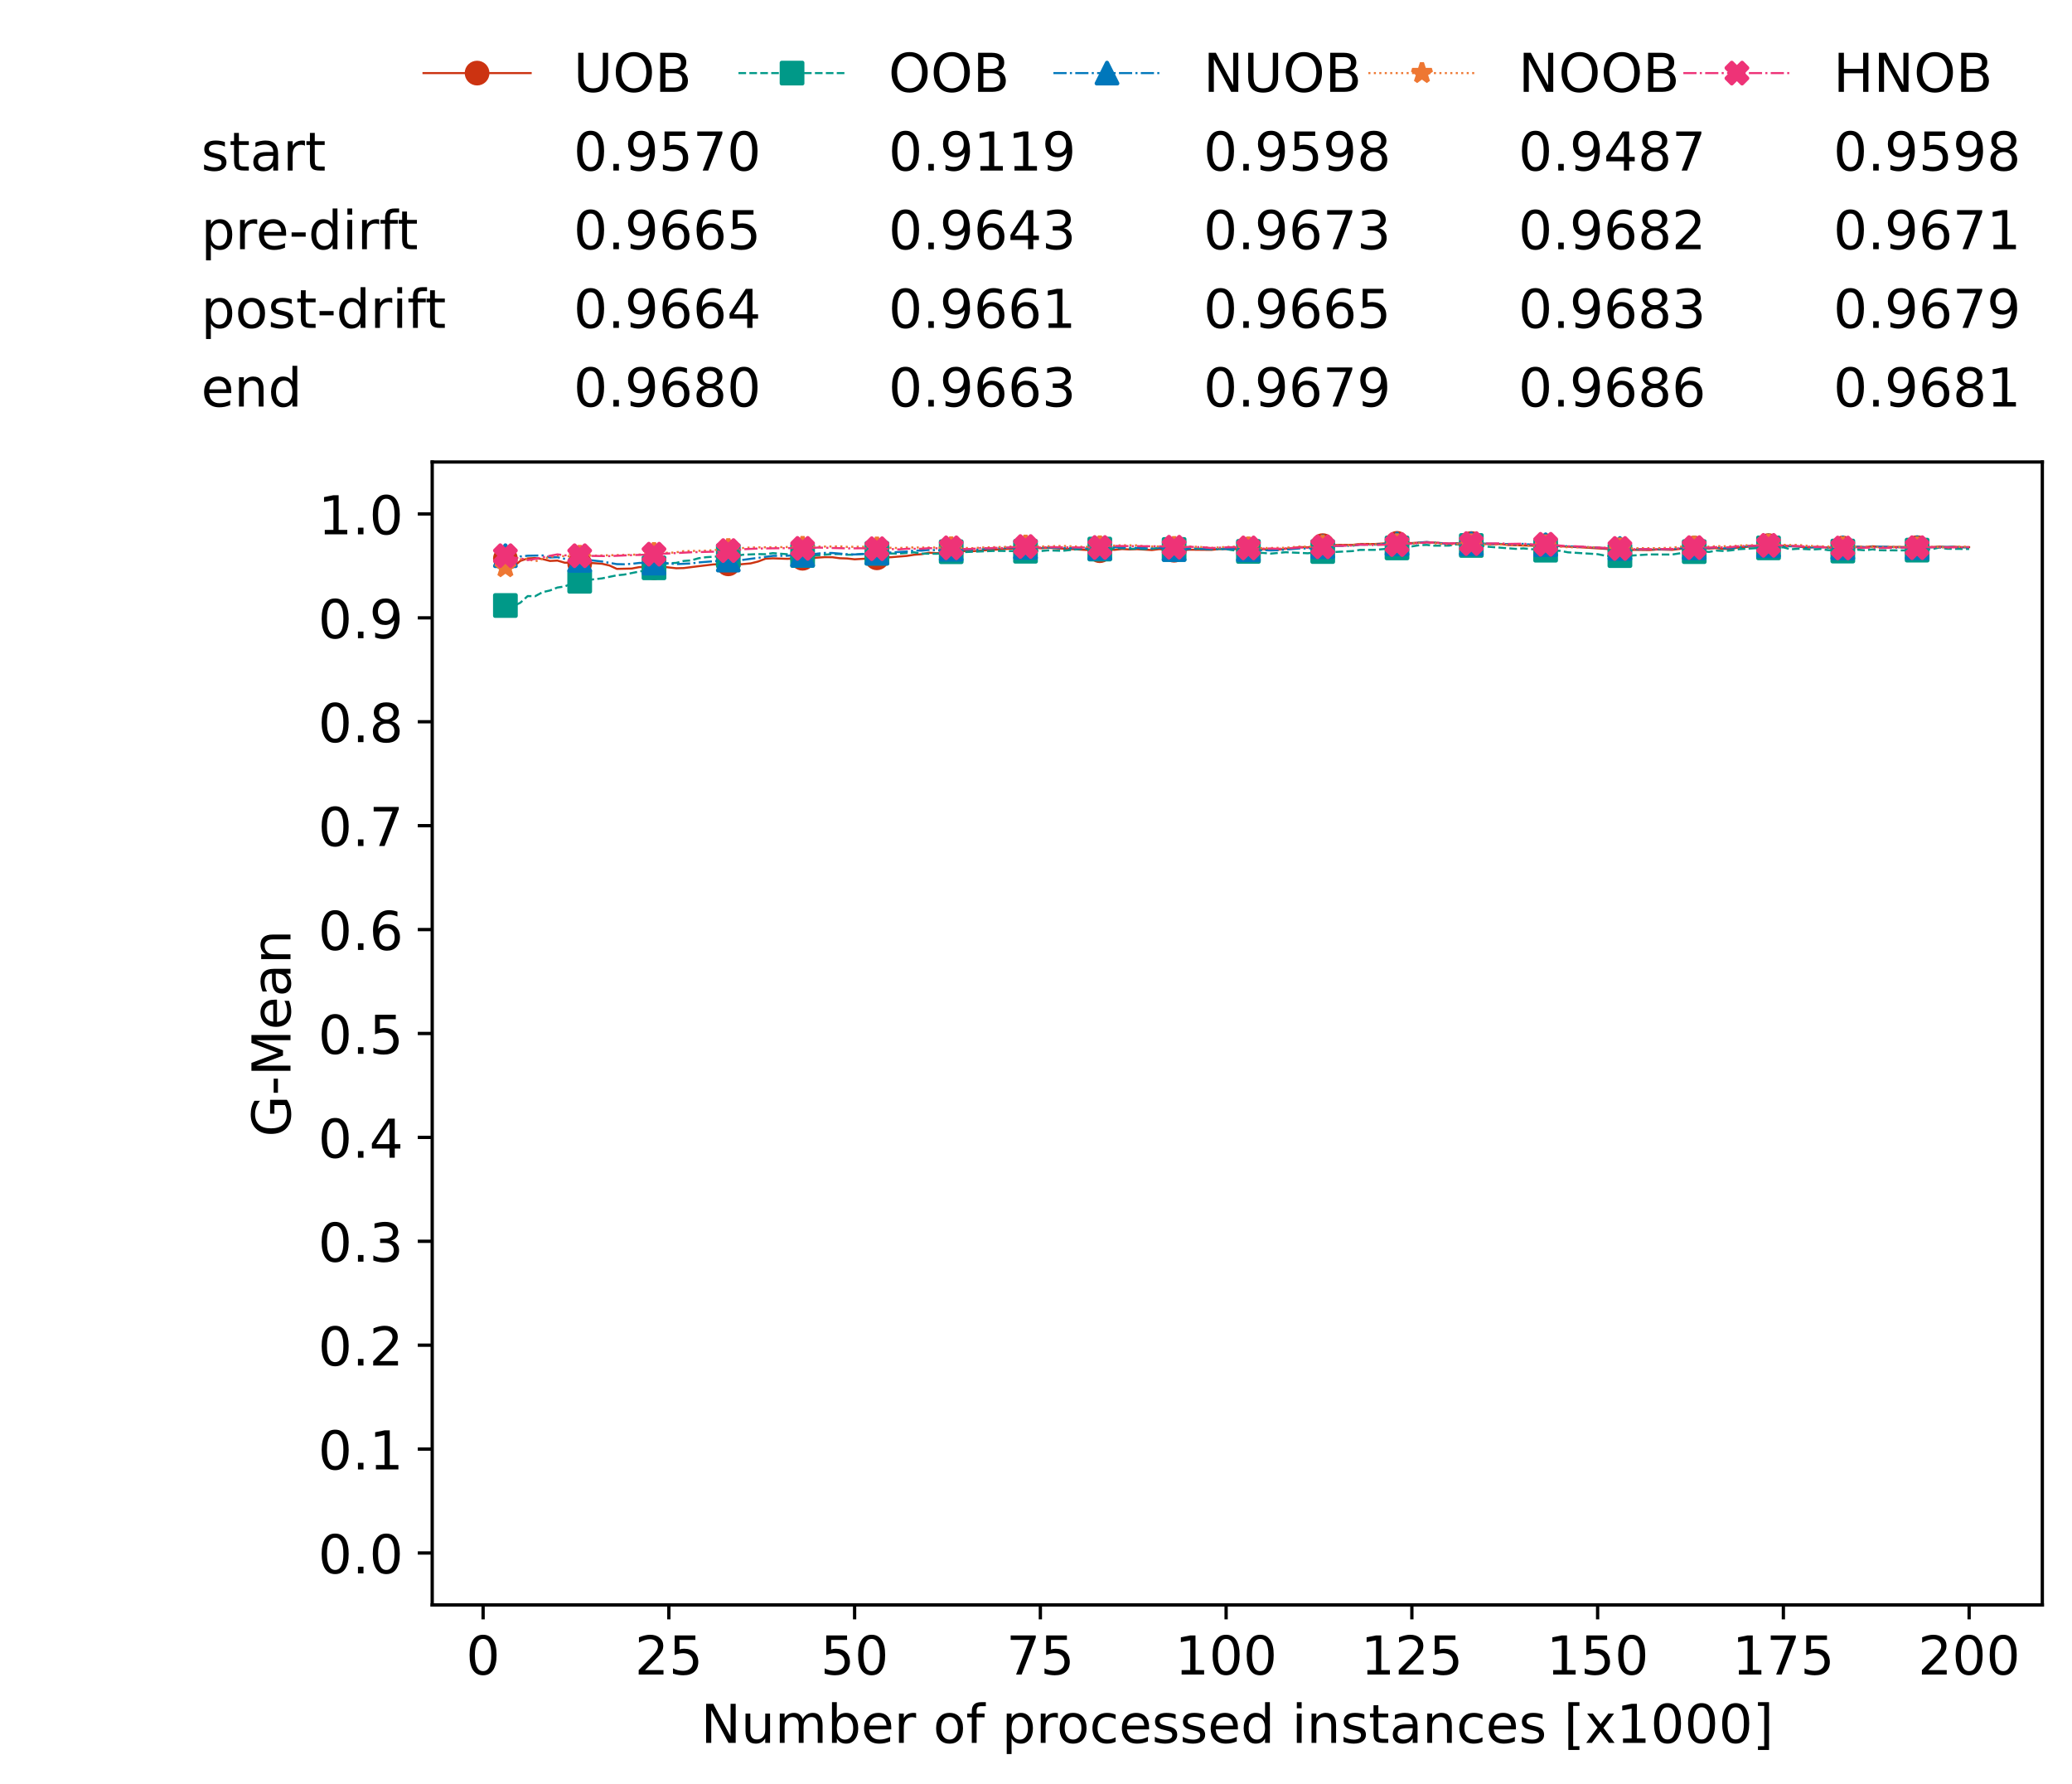 <?xml version="1.0" encoding="utf-8" standalone="no"?>
<!DOCTYPE svg PUBLIC "-//W3C//DTD SVG 1.1//EN"
  "http://www.w3.org/Graphics/SVG/1.1/DTD/svg11.dtd">
<!-- Created with matplotlib (https://matplotlib.org/) -->
<svg height="432.615pt" version="1.1" viewBox="0 0 502.65 432.615" width="502.65pt" xmlns="http://www.w3.org/2000/svg" xmlns:xlink="http://www.w3.org/1999/xlink">
 <defs>
  <style type="text/css">*{stroke-linecap:butt;stroke-linejoin:round;}</style>
 </defs>
 <g id="figure_1">
  <g id="patch_1">
   <path d="M 0 432.615 
L 502.65 432.615 
L 502.65 0 
L 0 0 
z
" style="fill:#ffffff;"/>
  </g>
  <g id="axes_1">
   <g id="patch_2">
    <path d="M 104.85 389.252 
L 495.45 389.252 
L 495.45 112.052 
L 104.85 112.052 
z
" style="fill:#ffffff;"/>
   </g>
   <g id="matplotlib.axis_1">
    <g id="xtick_1">
     <g id="line2d_1">
      <defs>
       <path d="M 0 0 
L 0 3.5 
" id="m8cf24337fe" style="stroke:#000000;stroke-width:0.8;"/>
      </defs>
      <g>
       <use style="stroke:#000000;stroke-width:0.8;" x="117.197" xlink:href="#m8cf24337fe" y="389.252"/>
      </g>
     </g>
     <g id="text_1">
      <!-- 0 -->
      <g transform="translate(113.061 406.13)scale(0.13 -0.13)">
       <defs>
        <path d="M 31.781 66.406 
Q 24.172 66.406 20.328 58.906 
Q 16.5 51.422 16.5 36.375 
Q 16.5 21.391 20.328 13.891 
Q 24.172 6.391 31.781 6.391 
Q 39.453 6.391 43.281 13.891 
Q 47.125 21.391 47.125 36.375 
Q 47.125 51.422 43.281 58.906 
Q 39.453 66.406 31.781 66.406 
z
M 31.781 74.219 
Q 44.047 74.219 50.516 64.516 
Q 56.984 54.828 56.984 36.375 
Q 56.984 17.969 50.516 8.266 
Q 44.047 -1.422 31.781 -1.422 
Q 19.531 -1.422 13.062 8.266 
Q 6.594 17.969 6.594 36.375 
Q 6.594 54.828 13.062 64.516 
Q 19.531 74.219 31.781 74.219 
z
" id="DejaVuSans-48"/>
       </defs>
       <use xlink:href="#DejaVuSans-48"/>
      </g>
     </g>
    </g>
    <g id="xtick_2">
     <g id="line2d_2">
      <g>
       <use style="stroke:#000000;stroke-width:0.8;" x="162.259" xlink:href="#m8cf24337fe" y="389.252"/>
      </g>
     </g>
     <g id="text_2">
      <!-- 25 -->
      <g transform="translate(153.988 406.13)scale(0.13 -0.13)">
       <defs>
        <path d="M 19.188 8.297 
L 53.609 8.297 
L 53.609 0 
L 7.328 0 
L 7.328 8.297 
Q 12.938 14.109 22.625 23.891 
Q 32.328 33.688 34.812 36.531 
Q 39.547 41.844 41.422 45.531 
Q 43.312 49.219 43.312 52.781 
Q 43.312 58.594 39.234 62.25 
Q 35.156 65.922 28.609 65.922 
Q 23.969 65.922 18.812 64.312 
Q 13.672 62.703 7.812 59.422 
L 7.812 69.391 
Q 13.766 71.781 18.938 73 
Q 24.125 74.219 28.422 74.219 
Q 39.75 74.219 46.484 68.547 
Q 53.219 62.891 53.219 53.422 
Q 53.219 48.922 51.531 44.891 
Q 49.859 40.875 45.406 35.406 
Q 44.188 33.984 37.641 27.219 
Q 31.109 20.453 19.188 8.297 
z
" id="DejaVuSans-50"/>
        <path d="M 10.797 72.906 
L 49.516 72.906 
L 49.516 64.594 
L 19.828 64.594 
L 19.828 46.734 
Q 21.969 47.469 24.109 47.828 
Q 26.266 48.188 28.422 48.188 
Q 40.625 48.188 47.75 41.5 
Q 54.891 34.812 54.891 23.391 
Q 54.891 11.625 47.562 5.094 
Q 40.234 -1.422 26.906 -1.422 
Q 22.312 -1.422 17.547 -0.641 
Q 12.797 0.141 7.719 1.703 
L 7.719 11.625 
Q 12.109 9.234 16.797 8.062 
Q 21.484 6.891 26.703 6.891 
Q 35.156 6.891 40.078 11.328 
Q 45.016 15.766 45.016 23.391 
Q 45.016 31 40.078 35.438 
Q 35.156 39.891 26.703 39.891 
Q 22.75 39.891 18.812 39.016 
Q 14.891 38.141 10.797 36.281 
z
" id="DejaVuSans-53"/>
       </defs>
       <use xlink:href="#DejaVuSans-50"/>
       <use x="63.623" xlink:href="#DejaVuSans-53"/>
      </g>
     </g>
    </g>
    <g id="xtick_3">
     <g id="line2d_3">
      <g>
       <use style="stroke:#000000;stroke-width:0.8;" x="207.322" xlink:href="#m8cf24337fe" y="389.252"/>
      </g>
     </g>
     <g id="text_3">
      <!-- 50 -->
      <g transform="translate(199.05 406.13)scale(0.13 -0.13)">
       <use xlink:href="#DejaVuSans-53"/>
       <use x="63.623" xlink:href="#DejaVuSans-48"/>
      </g>
     </g>
    </g>
    <g id="xtick_4">
     <g id="line2d_4">
      <g>
       <use style="stroke:#000000;stroke-width:0.8;" x="252.384" xlink:href="#m8cf24337fe" y="389.252"/>
      </g>
     </g>
     <g id="text_4">
      <!-- 75 -->
      <g transform="translate(244.113 406.13)scale(0.13 -0.13)">
       <defs>
        <path d="M 8.203 72.906 
L 55.078 72.906 
L 55.078 68.703 
L 28.609 0 
L 18.312 0 
L 43.219 64.594 
L 8.203 64.594 
z
" id="DejaVuSans-55"/>
       </defs>
       <use xlink:href="#DejaVuSans-55"/>
       <use x="63.623" xlink:href="#DejaVuSans-53"/>
      </g>
     </g>
    </g>
    <g id="xtick_5">
     <g id="line2d_5">
      <g>
       <use style="stroke:#000000;stroke-width:0.8;" x="297.446" xlink:href="#m8cf24337fe" y="389.252"/>
      </g>
     </g>
     <g id="text_5">
      <!-- 100 -->
      <g transform="translate(285.039 406.13)scale(0.13 -0.13)">
       <defs>
        <path d="M 12.406 8.297 
L 28.516 8.297 
L 28.516 63.922 
L 10.984 60.406 
L 10.984 69.391 
L 28.422 72.906 
L 38.281 72.906 
L 38.281 8.297 
L 54.391 8.297 
L 54.391 0 
L 12.406 0 
z
" id="DejaVuSans-49"/>
       </defs>
       <use xlink:href="#DejaVuSans-49"/>
       <use x="63.623" xlink:href="#DejaVuSans-48"/>
       <use x="127.246" xlink:href="#DejaVuSans-48"/>
      </g>
     </g>
    </g>
    <g id="xtick_6">
     <g id="line2d_6">
      <g>
       <use style="stroke:#000000;stroke-width:0.8;" x="342.509" xlink:href="#m8cf24337fe" y="389.252"/>
      </g>
     </g>
     <g id="text_6">
      <!-- 125 -->
      <g transform="translate(330.102 406.13)scale(0.13 -0.13)">
       <use xlink:href="#DejaVuSans-49"/>
       <use x="63.623" xlink:href="#DejaVuSans-50"/>
       <use x="127.246" xlink:href="#DejaVuSans-53"/>
      </g>
     </g>
    </g>
    <g id="xtick_7">
     <g id="line2d_7">
      <g>
       <use style="stroke:#000000;stroke-width:0.8;" x="387.571" xlink:href="#m8cf24337fe" y="389.252"/>
      </g>
     </g>
     <g id="text_7">
      <!-- 150 -->
      <g transform="translate(375.164 406.13)scale(0.13 -0.13)">
       <use xlink:href="#DejaVuSans-49"/>
       <use x="63.623" xlink:href="#DejaVuSans-53"/>
       <use x="127.246" xlink:href="#DejaVuSans-48"/>
      </g>
     </g>
    </g>
    <g id="xtick_8">
     <g id="line2d_8">
      <g>
       <use style="stroke:#000000;stroke-width:0.8;" x="432.633" xlink:href="#m8cf24337fe" y="389.252"/>
      </g>
     </g>
     <g id="text_8">
      <!-- 175 -->
      <g transform="translate(420.226 406.13)scale(0.13 -0.13)">
       <use xlink:href="#DejaVuSans-49"/>
       <use x="63.623" xlink:href="#DejaVuSans-55"/>
       <use x="127.246" xlink:href="#DejaVuSans-53"/>
      </g>
     </g>
    </g>
    <g id="xtick_9">
     <g id="line2d_9">
      <g>
       <use style="stroke:#000000;stroke-width:0.8;" x="477.695" xlink:href="#m8cf24337fe" y="389.252"/>
      </g>
     </g>
     <g id="text_9">
      <!-- 200 -->
      <g transform="translate(465.289 406.13)scale(0.13 -0.13)">
       <use xlink:href="#DejaVuSans-50"/>
       <use x="63.623" xlink:href="#DejaVuSans-48"/>
       <use x="127.246" xlink:href="#DejaVuSans-48"/>
      </g>
     </g>
    </g>
    <g id="text_10">
     <!-- Number of processed instances [x1000] -->
     <g transform="translate(170.025 422.711)scale(0.13 -0.13)">
      <defs>
       <path d="M 9.812 72.906 
L 23.094 72.906 
L 55.422 11.922 
L 55.422 72.906 
L 64.984 72.906 
L 64.984 0 
L 51.703 0 
L 19.391 60.984 
L 19.391 0 
L 9.812 0 
z
" id="DejaVuSans-78"/>
       <path d="M 8.5 21.578 
L 8.5 54.688 
L 17.484 54.688 
L 17.484 21.922 
Q 17.484 14.156 20.5 10.266 
Q 23.531 6.391 29.594 6.391 
Q 36.859 6.391 41.078 11.031 
Q 45.312 15.672 45.312 23.688 
L 45.312 54.688 
L 54.297 54.688 
L 54.297 0 
L 45.312 0 
L 45.312 8.406 
Q 42.047 3.422 37.719 1 
Q 33.406 -1.422 27.688 -1.422 
Q 18.266 -1.422 13.375 4.438 
Q 8.5 10.297 8.5 21.578 
z
M 31.109 56 
z
" id="DejaVuSans-117"/>
       <path d="M 52 44.188 
Q 55.375 50.25 60.062 53.125 
Q 64.75 56 71.094 56 
Q 79.641 56 84.281 50.016 
Q 88.922 44.047 88.922 33.016 
L 88.922 0 
L 79.891 0 
L 79.891 32.719 
Q 79.891 40.578 77.094 44.375 
Q 74.312 48.188 68.609 48.188 
Q 61.625 48.188 57.562 43.547 
Q 53.516 38.922 53.516 30.906 
L 53.516 0 
L 44.484 0 
L 44.484 32.719 
Q 44.484 40.625 41.703 44.406 
Q 38.922 48.188 33.109 48.188 
Q 26.219 48.188 22.156 43.531 
Q 18.109 38.875 18.109 30.906 
L 18.109 0 
L 9.078 0 
L 9.078 54.688 
L 18.109 54.688 
L 18.109 46.188 
Q 21.188 51.219 25.484 53.609 
Q 29.781 56 35.688 56 
Q 41.656 56 45.828 52.969 
Q 50 49.953 52 44.188 
z
" id="DejaVuSans-109"/>
       <path d="M 48.688 27.297 
Q 48.688 37.203 44.609 42.844 
Q 40.531 48.484 33.406 48.484 
Q 26.266 48.484 22.188 42.844 
Q 18.109 37.203 18.109 27.297 
Q 18.109 17.391 22.188 11.75 
Q 26.266 6.109 33.406 6.109 
Q 40.531 6.109 44.609 11.75 
Q 48.688 17.391 48.688 27.297 
z
M 18.109 46.391 
Q 20.953 51.266 25.266 53.625 
Q 29.594 56 35.594 56 
Q 45.562 56 51.781 48.094 
Q 58.016 40.188 58.016 27.297 
Q 58.016 14.406 51.781 6.484 
Q 45.562 -1.422 35.594 -1.422 
Q 29.594 -1.422 25.266 0.953 
Q 20.953 3.328 18.109 8.203 
L 18.109 0 
L 9.078 0 
L 9.078 75.984 
L 18.109 75.984 
z
" id="DejaVuSans-98"/>
       <path d="M 56.203 29.594 
L 56.203 25.203 
L 14.891 25.203 
Q 15.484 15.922 20.484 11.062 
Q 25.484 6.203 34.422 6.203 
Q 39.594 6.203 44.453 7.469 
Q 49.312 8.734 54.109 11.281 
L 54.109 2.781 
Q 49.266 0.734 44.188 -0.344 
Q 39.109 -1.422 33.891 -1.422 
Q 20.797 -1.422 13.156 6.188 
Q 5.516 13.812 5.516 26.812 
Q 5.516 40.234 12.766 48.109 
Q 20.016 56 32.328 56 
Q 43.359 56 49.781 48.891 
Q 56.203 41.797 56.203 29.594 
z
M 47.219 32.234 
Q 47.125 39.594 43.094 43.984 
Q 39.062 48.391 32.422 48.391 
Q 24.906 48.391 20.391 44.141 
Q 15.875 39.891 15.188 32.172 
z
" id="DejaVuSans-101"/>
       <path d="M 41.109 46.297 
Q 39.594 47.172 37.812 47.578 
Q 36.031 48 33.891 48 
Q 26.266 48 22.188 43.047 
Q 18.109 38.094 18.109 28.812 
L 18.109 0 
L 9.078 0 
L 9.078 54.688 
L 18.109 54.688 
L 18.109 46.188 
Q 20.953 51.172 25.484 53.578 
Q 30.031 56 36.531 56 
Q 37.453 56 38.578 55.875 
Q 39.703 55.766 41.062 55.516 
z
" id="DejaVuSans-114"/>
       <path id="DejaVuSans-32"/>
       <path d="M 30.609 48.391 
Q 23.391 48.391 19.188 42.75 
Q 14.984 37.109 14.984 27.297 
Q 14.984 17.484 19.156 11.844 
Q 23.344 6.203 30.609 6.203 
Q 37.797 6.203 41.984 11.859 
Q 46.188 17.531 46.188 27.297 
Q 46.188 37.016 41.984 42.703 
Q 37.797 48.391 30.609 48.391 
z
M 30.609 56 
Q 42.328 56 49.016 48.375 
Q 55.719 40.766 55.719 27.297 
Q 55.719 13.875 49.016 6.219 
Q 42.328 -1.422 30.609 -1.422 
Q 18.844 -1.422 12.172 6.219 
Q 5.516 13.875 5.516 27.297 
Q 5.516 40.766 12.172 48.375 
Q 18.844 56 30.609 56 
z
" id="DejaVuSans-111"/>
       <path d="M 37.109 75.984 
L 37.109 68.5 
L 28.516 68.5 
Q 23.688 68.5 21.797 66.547 
Q 19.922 64.594 19.922 59.516 
L 19.922 54.688 
L 34.719 54.688 
L 34.719 47.703 
L 19.922 47.703 
L 19.922 0 
L 10.891 0 
L 10.891 47.703 
L 2.297 47.703 
L 2.297 54.688 
L 10.891 54.688 
L 10.891 58.5 
Q 10.891 67.625 15.141 71.797 
Q 19.391 75.984 28.609 75.984 
z
" id="DejaVuSans-102"/>
       <path d="M 18.109 8.203 
L 18.109 -20.797 
L 9.078 -20.797 
L 9.078 54.688 
L 18.109 54.688 
L 18.109 46.391 
Q 20.953 51.266 25.266 53.625 
Q 29.594 56 35.594 56 
Q 45.562 56 51.781 48.094 
Q 58.016 40.188 58.016 27.297 
Q 58.016 14.406 51.781 6.484 
Q 45.562 -1.422 35.594 -1.422 
Q 29.594 -1.422 25.266 0.953 
Q 20.953 3.328 18.109 8.203 
z
M 48.688 27.297 
Q 48.688 37.203 44.609 42.844 
Q 40.531 48.484 33.406 48.484 
Q 26.266 48.484 22.188 42.844 
Q 18.109 37.203 18.109 27.297 
Q 18.109 17.391 22.188 11.75 
Q 26.266 6.109 33.406 6.109 
Q 40.531 6.109 44.609 11.75 
Q 48.688 17.391 48.688 27.297 
z
" id="DejaVuSans-112"/>
       <path d="M 48.781 52.594 
L 48.781 44.188 
Q 44.969 46.297 41.141 47.344 
Q 37.312 48.391 33.406 48.391 
Q 24.656 48.391 19.812 42.844 
Q 14.984 37.312 14.984 27.297 
Q 14.984 17.281 19.812 11.734 
Q 24.656 6.203 33.406 6.203 
Q 37.312 6.203 41.141 7.25 
Q 44.969 8.297 48.781 10.406 
L 48.781 2.094 
Q 45.016 0.344 40.984 -0.531 
Q 36.969 -1.422 32.422 -1.422 
Q 20.062 -1.422 12.781 6.344 
Q 5.516 14.109 5.516 27.297 
Q 5.516 40.672 12.859 48.328 
Q 20.219 56 33.016 56 
Q 37.156 56 41.109 55.141 
Q 45.062 54.297 48.781 52.594 
z
" id="DejaVuSans-99"/>
       <path d="M 44.281 53.078 
L 44.281 44.578 
Q 40.484 46.531 36.375 47.5 
Q 32.281 48.484 27.875 48.484 
Q 21.188 48.484 17.844 46.438 
Q 14.5 44.391 14.5 40.281 
Q 14.5 37.156 16.891 35.375 
Q 19.281 33.594 26.516 31.984 
L 29.594 31.297 
Q 39.156 29.25 43.188 25.516 
Q 47.219 21.781 47.219 15.094 
Q 47.219 7.469 41.188 3.016 
Q 35.156 -1.422 24.609 -1.422 
Q 20.219 -1.422 15.453 -0.562 
Q 10.688 0.297 5.422 2 
L 5.422 11.281 
Q 10.406 8.688 15.234 7.391 
Q 20.062 6.109 24.812 6.109 
Q 31.156 6.109 34.562 8.281 
Q 37.984 10.453 37.984 14.406 
Q 37.984 18.062 35.516 20.016 
Q 33.062 21.969 24.703 23.781 
L 21.578 24.516 
Q 13.234 26.266 9.516 29.906 
Q 5.812 33.547 5.812 39.891 
Q 5.812 47.609 11.281 51.797 
Q 16.75 56 26.812 56 
Q 31.781 56 36.172 55.266 
Q 40.578 54.547 44.281 53.078 
z
" id="DejaVuSans-115"/>
       <path d="M 45.406 46.391 
L 45.406 75.984 
L 54.391 75.984 
L 54.391 0 
L 45.406 0 
L 45.406 8.203 
Q 42.578 3.328 38.25 0.953 
Q 33.938 -1.422 27.875 -1.422 
Q 17.969 -1.422 11.734 6.484 
Q 5.516 14.406 5.516 27.297 
Q 5.516 40.188 11.734 48.094 
Q 17.969 56 27.875 56 
Q 33.938 56 38.25 53.625 
Q 42.578 51.266 45.406 46.391 
z
M 14.797 27.297 
Q 14.797 17.391 18.875 11.75 
Q 22.953 6.109 30.078 6.109 
Q 37.203 6.109 41.297 11.75 
Q 45.406 17.391 45.406 27.297 
Q 45.406 37.203 41.297 42.844 
Q 37.203 48.484 30.078 48.484 
Q 22.953 48.484 18.875 42.844 
Q 14.797 37.203 14.797 27.297 
z
" id="DejaVuSans-100"/>
       <path d="M 9.422 54.688 
L 18.406 54.688 
L 18.406 0 
L 9.422 0 
z
M 9.422 75.984 
L 18.406 75.984 
L 18.406 64.594 
L 9.422 64.594 
z
" id="DejaVuSans-105"/>
       <path d="M 54.891 33.016 
L 54.891 0 
L 45.906 0 
L 45.906 32.719 
Q 45.906 40.484 42.875 44.328 
Q 39.844 48.188 33.797 48.188 
Q 26.516 48.188 22.312 43.547 
Q 18.109 38.922 18.109 30.906 
L 18.109 0 
L 9.078 0 
L 9.078 54.688 
L 18.109 54.688 
L 18.109 46.188 
Q 21.344 51.125 25.703 53.562 
Q 30.078 56 35.797 56 
Q 45.219 56 50.047 50.172 
Q 54.891 44.344 54.891 33.016 
z
" id="DejaVuSans-110"/>
       <path d="M 18.312 70.219 
L 18.312 54.688 
L 36.812 54.688 
L 36.812 47.703 
L 18.312 47.703 
L 18.312 18.016 
Q 18.312 11.328 20.141 9.422 
Q 21.969 7.516 27.594 7.516 
L 36.812 7.516 
L 36.812 0 
L 27.594 0 
Q 17.188 0 13.234 3.875 
Q 9.281 7.766 9.281 18.016 
L 9.281 47.703 
L 2.688 47.703 
L 2.688 54.688 
L 9.281 54.688 
L 9.281 70.219 
z
" id="DejaVuSans-116"/>
       <path d="M 34.281 27.484 
Q 23.391 27.484 19.188 25 
Q 14.984 22.516 14.984 16.5 
Q 14.984 11.719 18.141 8.906 
Q 21.297 6.109 26.703 6.109 
Q 34.188 6.109 38.703 11.406 
Q 43.219 16.703 43.219 25.484 
L 43.219 27.484 
z
M 52.203 31.203 
L 52.203 0 
L 43.219 0 
L 43.219 8.297 
Q 40.141 3.328 35.547 0.953 
Q 30.953 -1.422 24.312 -1.422 
Q 15.922 -1.422 10.953 3.297 
Q 6 8.016 6 15.922 
Q 6 25.141 12.172 29.828 
Q 18.359 34.516 30.609 34.516 
L 43.219 34.516 
L 43.219 35.406 
Q 43.219 41.609 39.141 45 
Q 35.062 48.391 27.688 48.391 
Q 23 48.391 18.547 47.266 
Q 14.109 46.141 10.016 43.891 
L 10.016 52.203 
Q 14.938 54.109 19.578 55.047 
Q 24.219 56 28.609 56 
Q 40.484 56 46.344 49.844 
Q 52.203 43.703 52.203 31.203 
z
" id="DejaVuSans-97"/>
       <path d="M 8.594 75.984 
L 29.297 75.984 
L 29.297 69 
L 17.578 69 
L 17.578 -6.203 
L 29.297 -6.203 
L 29.297 -13.188 
L 8.594 -13.188 
z
" id="DejaVuSans-91"/>
       <path d="M 54.891 54.688 
L 35.109 28.078 
L 55.906 0 
L 45.312 0 
L 29.391 21.484 
L 13.484 0 
L 2.875 0 
L 24.125 28.609 
L 4.688 54.688 
L 15.281 54.688 
L 29.781 35.203 
L 44.281 54.688 
z
" id="DejaVuSans-120"/>
       <path d="M 30.422 75.984 
L 30.422 -13.188 
L 9.719 -13.188 
L 9.719 -6.203 
L 21.391 -6.203 
L 21.391 69 
L 9.719 69 
L 9.719 75.984 
z
" id="DejaVuSans-93"/>
      </defs>
      <use xlink:href="#DejaVuSans-78"/>
      <use x="74.805" xlink:href="#DejaVuSans-117"/>
      <use x="138.184" xlink:href="#DejaVuSans-109"/>
      <use x="235.596" xlink:href="#DejaVuSans-98"/>
      <use x="299.072" xlink:href="#DejaVuSans-101"/>
      <use x="360.596" xlink:href="#DejaVuSans-114"/>
      <use x="401.709" xlink:href="#DejaVuSans-32"/>
      <use x="433.496" xlink:href="#DejaVuSans-111"/>
      <use x="494.678" xlink:href="#DejaVuSans-102"/>
      <use x="529.883" xlink:href="#DejaVuSans-32"/>
      <use x="561.67" xlink:href="#DejaVuSans-112"/>
      <use x="625.146" xlink:href="#DejaVuSans-114"/>
      <use x="664.01" xlink:href="#DejaVuSans-111"/>
      <use x="725.191" xlink:href="#DejaVuSans-99"/>
      <use x="780.172" xlink:href="#DejaVuSans-101"/>
      <use x="841.695" xlink:href="#DejaVuSans-115"/>
      <use x="893.795" xlink:href="#DejaVuSans-115"/>
      <use x="945.895" xlink:href="#DejaVuSans-101"/>
      <use x="1007.418" xlink:href="#DejaVuSans-100"/>
      <use x="1070.895" xlink:href="#DejaVuSans-32"/>
      <use x="1102.682" xlink:href="#DejaVuSans-105"/>
      <use x="1130.465" xlink:href="#DejaVuSans-110"/>
      <use x="1193.844" xlink:href="#DejaVuSans-115"/>
      <use x="1245.943" xlink:href="#DejaVuSans-116"/>
      <use x="1285.152" xlink:href="#DejaVuSans-97"/>
      <use x="1346.432" xlink:href="#DejaVuSans-110"/>
      <use x="1409.811" xlink:href="#DejaVuSans-99"/>
      <use x="1464.791" xlink:href="#DejaVuSans-101"/>
      <use x="1526.314" xlink:href="#DejaVuSans-115"/>
      <use x="1578.414" xlink:href="#DejaVuSans-32"/>
      <use x="1610.201" xlink:href="#DejaVuSans-91"/>
      <use x="1649.215" xlink:href="#DejaVuSans-120"/>
      <use x="1708.395" xlink:href="#DejaVuSans-49"/>
      <use x="1772.018" xlink:href="#DejaVuSans-48"/>
      <use x="1835.641" xlink:href="#DejaVuSans-48"/>
      <use x="1899.264" xlink:href="#DejaVuSans-48"/>
      <use x="1962.887" xlink:href="#DejaVuSans-93"/>
     </g>
    </g>
   </g>
   <g id="matplotlib.axis_2">
    <g id="ytick_1">
     <g id="line2d_10">
      <defs>
       <path d="M 0 0 
L -3.5 0 
" id="m9d459b46bb" style="stroke:#000000;stroke-width:0.8;"/>
      </defs>
      <g>
       <use style="stroke:#000000;stroke-width:0.8;" x="104.85" xlink:href="#m9d459b46bb" y="376.652"/>
      </g>
     </g>
     <g id="text_11">
      <!-- 0.0 -->
      <g transform="translate(77.176 381.591)scale(0.13 -0.13)">
       <defs>
        <path d="M 10.688 12.406 
L 21 12.406 
L 21 0 
L 10.688 0 
z
" id="DejaVuSans-46"/>
       </defs>
       <use xlink:href="#DejaVuSans-48"/>
       <use x="63.623" xlink:href="#DejaVuSans-46"/>
       <use x="95.41" xlink:href="#DejaVuSans-48"/>
      </g>
     </g>
    </g>
    <g id="ytick_2">
     <g id="line2d_11">
      <g>
       <use style="stroke:#000000;stroke-width:0.8;" x="104.85" xlink:href="#m9d459b46bb" y="351.452"/>
      </g>
     </g>
     <g id="text_12">
      <!-- 0.1 -->
      <g transform="translate(77.176 356.391)scale(0.13 -0.13)">
       <use xlink:href="#DejaVuSans-48"/>
       <use x="63.623" xlink:href="#DejaVuSans-46"/>
       <use x="95.41" xlink:href="#DejaVuSans-49"/>
      </g>
     </g>
    </g>
    <g id="ytick_3">
     <g id="line2d_12">
      <g>
       <use style="stroke:#000000;stroke-width:0.8;" x="104.85" xlink:href="#m9d459b46bb" y="326.252"/>
      </g>
     </g>
     <g id="text_13">
      <!-- 0.2 -->
      <g transform="translate(77.176 331.191)scale(0.13 -0.13)">
       <use xlink:href="#DejaVuSans-48"/>
       <use x="63.623" xlink:href="#DejaVuSans-46"/>
       <use x="95.41" xlink:href="#DejaVuSans-50"/>
      </g>
     </g>
    </g>
    <g id="ytick_4">
     <g id="line2d_13">
      <g>
       <use style="stroke:#000000;stroke-width:0.8;" x="104.85" xlink:href="#m9d459b46bb" y="301.052"/>
      </g>
     </g>
     <g id="text_14">
      <!-- 0.3 -->
      <g transform="translate(77.176 305.991)scale(0.13 -0.13)">
       <defs>
        <path d="M 40.578 39.312 
Q 47.656 37.797 51.625 33 
Q 55.609 28.219 55.609 21.188 
Q 55.609 10.406 48.188 4.484 
Q 40.766 -1.422 27.094 -1.422 
Q 22.516 -1.422 17.656 -0.516 
Q 12.797 0.391 7.625 2.203 
L 7.625 11.719 
Q 11.719 9.328 16.594 8.109 
Q 21.484 6.891 26.812 6.891 
Q 36.078 6.891 40.938 10.547 
Q 45.797 14.203 45.797 21.188 
Q 45.797 27.641 41.281 31.266 
Q 36.766 34.906 28.719 34.906 
L 20.219 34.906 
L 20.219 43.016 
L 29.109 43.016 
Q 36.375 43.016 40.234 45.922 
Q 44.094 48.828 44.094 54.297 
Q 44.094 59.906 40.109 62.906 
Q 36.141 65.922 28.719 65.922 
Q 24.656 65.922 20.016 65.031 
Q 15.375 64.156 9.812 62.312 
L 9.812 71.094 
Q 15.438 72.656 20.344 73.438 
Q 25.25 74.219 29.594 74.219 
Q 40.828 74.219 47.359 69.109 
Q 53.906 64.016 53.906 55.328 
Q 53.906 49.266 50.438 45.094 
Q 46.969 40.922 40.578 39.312 
z
" id="DejaVuSans-51"/>
       </defs>
       <use xlink:href="#DejaVuSans-48"/>
       <use x="63.623" xlink:href="#DejaVuSans-46"/>
       <use x="95.41" xlink:href="#DejaVuSans-51"/>
      </g>
     </g>
    </g>
    <g id="ytick_5">
     <g id="line2d_14">
      <g>
       <use style="stroke:#000000;stroke-width:0.8;" x="104.85" xlink:href="#m9d459b46bb" y="275.852"/>
      </g>
     </g>
     <g id="text_15">
      <!-- 0.4 -->
      <g transform="translate(77.176 280.791)scale(0.13 -0.13)">
       <defs>
        <path d="M 37.797 64.312 
L 12.891 25.391 
L 37.797 25.391 
z
M 35.203 72.906 
L 47.609 72.906 
L 47.609 25.391 
L 58.016 25.391 
L 58.016 17.188 
L 47.609 17.188 
L 47.609 0 
L 37.797 0 
L 37.797 17.188 
L 4.891 17.188 
L 4.891 26.703 
z
" id="DejaVuSans-52"/>
       </defs>
       <use xlink:href="#DejaVuSans-48"/>
       <use x="63.623" xlink:href="#DejaVuSans-46"/>
       <use x="95.41" xlink:href="#DejaVuSans-52"/>
      </g>
     </g>
    </g>
    <g id="ytick_6">
     <g id="line2d_15">
      <g>
       <use style="stroke:#000000;stroke-width:0.8;" x="104.85" xlink:href="#m9d459b46bb" y="250.652"/>
      </g>
     </g>
     <g id="text_16">
      <!-- 0.5 -->
      <g transform="translate(77.176 255.591)scale(0.13 -0.13)">
       <use xlink:href="#DejaVuSans-48"/>
       <use x="63.623" xlink:href="#DejaVuSans-46"/>
       <use x="95.41" xlink:href="#DejaVuSans-53"/>
      </g>
     </g>
    </g>
    <g id="ytick_7">
     <g id="line2d_16">
      <g>
       <use style="stroke:#000000;stroke-width:0.8;" x="104.85" xlink:href="#m9d459b46bb" y="225.452"/>
      </g>
     </g>
     <g id="text_17">
      <!-- 0.6 -->
      <g transform="translate(77.176 230.391)scale(0.13 -0.13)">
       <defs>
        <path d="M 33.016 40.375 
Q 26.375 40.375 22.484 35.828 
Q 18.609 31.297 18.609 23.391 
Q 18.609 15.531 22.484 10.953 
Q 26.375 6.391 33.016 6.391 
Q 39.656 6.391 43.531 10.953 
Q 47.406 15.531 47.406 23.391 
Q 47.406 31.297 43.531 35.828 
Q 39.656 40.375 33.016 40.375 
z
M 52.594 71.297 
L 52.594 62.312 
Q 48.875 64.062 45.094 64.984 
Q 41.312 65.922 37.594 65.922 
Q 27.828 65.922 22.672 59.328 
Q 17.531 52.734 16.797 39.406 
Q 19.672 43.656 24.016 45.922 
Q 28.375 48.188 33.594 48.188 
Q 44.578 48.188 50.953 41.516 
Q 57.328 34.859 57.328 23.391 
Q 57.328 12.156 50.688 5.359 
Q 44.047 -1.422 33.016 -1.422 
Q 20.359 -1.422 13.672 8.266 
Q 6.984 17.969 6.984 36.375 
Q 6.984 53.656 15.188 63.938 
Q 23.391 74.219 37.203 74.219 
Q 40.922 74.219 44.703 73.484 
Q 48.484 72.75 52.594 71.297 
z
" id="DejaVuSans-54"/>
       </defs>
       <use xlink:href="#DejaVuSans-48"/>
       <use x="63.623" xlink:href="#DejaVuSans-46"/>
       <use x="95.41" xlink:href="#DejaVuSans-54"/>
      </g>
     </g>
    </g>
    <g id="ytick_8">
     <g id="line2d_17">
      <g>
       <use style="stroke:#000000;stroke-width:0.8;" x="104.85" xlink:href="#m9d459b46bb" y="200.252"/>
      </g>
     </g>
     <g id="text_18">
      <!-- 0.7 -->
      <g transform="translate(77.176 205.191)scale(0.13 -0.13)">
       <use xlink:href="#DejaVuSans-48"/>
       <use x="63.623" xlink:href="#DejaVuSans-46"/>
       <use x="95.41" xlink:href="#DejaVuSans-55"/>
      </g>
     </g>
    </g>
    <g id="ytick_9">
     <g id="line2d_18">
      <g>
       <use style="stroke:#000000;stroke-width:0.8;" x="104.85" xlink:href="#m9d459b46bb" y="175.052"/>
      </g>
     </g>
     <g id="text_19">
      <!-- 0.8 -->
      <g transform="translate(77.176 179.991)scale(0.13 -0.13)">
       <defs>
        <path d="M 31.781 34.625 
Q 24.75 34.625 20.719 30.859 
Q 16.703 27.094 16.703 20.516 
Q 16.703 13.922 20.719 10.156 
Q 24.75 6.391 31.781 6.391 
Q 38.812 6.391 42.859 10.172 
Q 46.922 13.969 46.922 20.516 
Q 46.922 27.094 42.891 30.859 
Q 38.875 34.625 31.781 34.625 
z
M 21.922 38.812 
Q 15.578 40.375 12.031 44.719 
Q 8.5 49.078 8.5 55.328 
Q 8.5 64.062 14.719 69.141 
Q 20.953 74.219 31.781 74.219 
Q 42.672 74.219 48.875 69.141 
Q 55.078 64.062 55.078 55.328 
Q 55.078 49.078 51.531 44.719 
Q 48 40.375 41.703 38.812 
Q 48.828 37.156 52.797 32.312 
Q 56.781 27.484 56.781 20.516 
Q 56.781 9.906 50.312 4.234 
Q 43.844 -1.422 31.781 -1.422 
Q 19.734 -1.422 13.25 4.234 
Q 6.781 9.906 6.781 20.516 
Q 6.781 27.484 10.781 32.312 
Q 14.797 37.156 21.922 38.812 
z
M 18.312 54.391 
Q 18.312 48.734 21.844 45.562 
Q 25.391 42.391 31.781 42.391 
Q 38.141 42.391 41.719 45.562 
Q 45.312 48.734 45.312 54.391 
Q 45.312 60.062 41.719 63.234 
Q 38.141 66.406 31.781 66.406 
Q 25.391 66.406 21.844 63.234 
Q 18.312 60.062 18.312 54.391 
z
" id="DejaVuSans-56"/>
       </defs>
       <use xlink:href="#DejaVuSans-48"/>
       <use x="63.623" xlink:href="#DejaVuSans-46"/>
       <use x="95.41" xlink:href="#DejaVuSans-56"/>
      </g>
     </g>
    </g>
    <g id="ytick_10">
     <g id="line2d_19">
      <g>
       <use style="stroke:#000000;stroke-width:0.8;" x="104.85" xlink:href="#m9d459b46bb" y="149.852"/>
      </g>
     </g>
     <g id="text_20">
      <!-- 0.9 -->
      <g transform="translate(77.176 154.791)scale(0.13 -0.13)">
       <defs>
        <path d="M 10.984 1.516 
L 10.984 10.5 
Q 14.703 8.734 18.5 7.812 
Q 22.312 6.891 25.984 6.891 
Q 35.75 6.891 40.891 13.453 
Q 46.047 20.016 46.781 33.406 
Q 43.953 29.203 39.594 26.953 
Q 35.25 24.703 29.984 24.703 
Q 19.047 24.703 12.672 31.312 
Q 6.297 37.938 6.297 49.422 
Q 6.297 60.641 12.938 67.422 
Q 19.578 74.219 30.609 74.219 
Q 43.266 74.219 49.922 64.516 
Q 56.594 54.828 56.594 36.375 
Q 56.594 19.141 48.406 8.859 
Q 40.234 -1.422 26.422 -1.422 
Q 22.703 -1.422 18.891 -0.688 
Q 15.094 0.047 10.984 1.516 
z
M 30.609 32.422 
Q 37.25 32.422 41.125 36.953 
Q 45.016 41.5 45.016 49.422 
Q 45.016 57.281 41.125 61.844 
Q 37.25 66.406 30.609 66.406 
Q 23.969 66.406 20.094 61.844 
Q 16.219 57.281 16.219 49.422 
Q 16.219 41.5 20.094 36.953 
Q 23.969 32.422 30.609 32.422 
z
" id="DejaVuSans-57"/>
       </defs>
       <use xlink:href="#DejaVuSans-48"/>
       <use x="63.623" xlink:href="#DejaVuSans-46"/>
       <use x="95.41" xlink:href="#DejaVuSans-57"/>
      </g>
     </g>
    </g>
    <g id="ytick_11">
     <g id="line2d_20">
      <g>
       <use style="stroke:#000000;stroke-width:0.8;" x="104.85" xlink:href="#m9d459b46bb" y="124.652"/>
      </g>
     </g>
     <g id="text_21">
      <!-- 1.0 -->
      <g transform="translate(77.176 129.591)scale(0.13 -0.13)">
       <use xlink:href="#DejaVuSans-49"/>
       <use x="63.623" xlink:href="#DejaVuSans-46"/>
       <use x="95.41" xlink:href="#DejaVuSans-48"/>
      </g>
     </g>
    </g>
    <g id="text_22">
     <!-- G-Mean -->
     <g transform="translate(70.472 275.744)rotate(-90)scale(0.13 -0.13)">
      <defs>
       <path d="M 59.516 10.406 
L 59.516 29.984 
L 43.406 29.984 
L 43.406 38.094 
L 69.281 38.094 
L 69.281 6.781 
Q 63.578 2.734 56.688 0.656 
Q 49.812 -1.422 42 -1.422 
Q 24.906 -1.422 15.25 8.562 
Q 5.609 18.562 5.609 36.375 
Q 5.609 54.25 15.25 64.234 
Q 24.906 74.219 42 74.219 
Q 49.125 74.219 55.547 72.453 
Q 61.969 70.703 67.391 67.281 
L 67.391 56.781 
Q 61.922 61.422 55.766 63.766 
Q 49.609 66.109 42.828 66.109 
Q 29.438 66.109 22.719 58.641 
Q 16.016 51.172 16.016 36.375 
Q 16.016 21.625 22.719 14.156 
Q 29.438 6.688 42.828 6.688 
Q 48.047 6.688 52.141 7.594 
Q 56.25 8.5 59.516 10.406 
z
" id="DejaVuSans-71"/>
       <path d="M 4.891 31.391 
L 31.203 31.391 
L 31.203 23.391 
L 4.891 23.391 
z
" id="DejaVuSans-45"/>
       <path d="M 9.812 72.906 
L 24.516 72.906 
L 43.109 23.297 
L 61.812 72.906 
L 76.516 72.906 
L 76.516 0 
L 66.891 0 
L 66.891 64.016 
L 48.094 14.016 
L 38.188 14.016 
L 19.391 64.016 
L 19.391 0 
L 9.812 0 
z
" id="DejaVuSans-77"/>
      </defs>
      <use xlink:href="#DejaVuSans-71"/>
      <use x="77.49" xlink:href="#DejaVuSans-45"/>
      <use x="113.574" xlink:href="#DejaVuSans-77"/>
      <use x="199.854" xlink:href="#DejaVuSans-101"/>
      <use x="261.377" xlink:href="#DejaVuSans-97"/>
      <use x="322.656" xlink:href="#DejaVuSans-110"/>
     </g>
    </g>
   </g>
   <g id="line2d_21"/>
   <g id="line2d_22"/>
   <g id="line2d_23"/>
   <g id="line2d_24"/>
   <g id="line2d_25"/>
   <g id="line2d_26">
    <path clip-path="url(#p5cd83ad93e)" d="M 122.605 135.498 
L 124.407 137.602 
L 126.21 136.044 
L 128.012 135.439 
L 129.815 135.345 
L 131.617 135.588 
L 133.419 136.052 
L 135.222 135.961 
L 137.024 136.48 
L 138.827 136.429 
L 140.629 136.712 
L 142.432 136.473 
L 146.037 136.729 
L 147.839 137.143 
L 149.642 137.975 
L 153.247 137.893 
L 155.049 137.549 
L 156.852 137.486 
L 158.654 137.672 
L 160.457 137.418 
L 164.062 137.823 
L 165.864 137.776 
L 169.469 137.324 
L 173.074 136.893 
L 176.679 136.754 
L 178.482 136.967 
L 182.087 136.644 
L 183.889 136.196 
L 185.692 135.506 
L 187.494 135.419 
L 191.099 135.54 
L 192.902 135.401 
L 196.507 135.354 
L 200.112 135.124 
L 201.914 135.145 
L 203.717 135.391 
L 205.519 135.449 
L 207.322 135.651 
L 216.334 135.127 
L 219.939 134.833 
L 221.742 134.551 
L 223.544 134.412 
L 225.347 134.057 
L 227.149 134.153 
L 228.952 134.066 
L 230.754 133.62 
L 236.162 133.672 
L 239.767 133.405 
L 250.581 132.762 
L 252.384 132.972 
L 254.186 132.859 
L 266.804 133.562 
L 268.606 133.327 
L 270.409 133.343 
L 272.211 133.162 
L 274.014 133.263 
L 275.816 133.191 
L 279.421 133.406 
L 281.224 133.184 
L 284.829 133.451 
L 286.631 133.511 
L 288.434 133.313 
L 293.841 133.369 
L 295.644 133.179 
L 301.051 133.146 
L 302.854 133.197 
L 304.656 133.361 
L 306.459 133.201 
L 310.064 133.309 
L 315.471 132.687 
L 317.274 132.745 
L 319.076 132.48 
L 324.484 132.152 
L 328.089 132.161 
L 329.891 131.926 
L 333.496 131.944 
L 337.101 131.713 
L 338.904 131.787 
L 340.706 131.673 
L 342.509 131.716 
L 346.114 131.476 
L 351.521 131.85 
L 353.324 131.755 
L 355.126 131.908 
L 358.731 131.849 
L 362.336 131.988 
L 364.138 131.945 
L 365.941 132.179 
L 371.348 132.333 
L 373.151 132.398 
L 376.756 132.398 
L 380.361 132.578 
L 383.966 132.767 
L 392.978 133.336 
L 394.781 133.449 
L 396.583 133.358 
L 400.188 133.407 
L 401.991 133.27 
L 405.596 133.357 
L 409.201 132.949 
L 412.806 132.912 
L 414.608 133.049 
L 416.411 132.915 
L 418.213 133.14 
L 420.016 133.104 
L 421.818 132.772 
L 425.423 132.503 
L 430.831 132.27 
L 436.238 132.55 
L 438.041 132.798 
L 441.646 132.687 
L 445.251 132.878 
L 448.856 132.868 
L 450.658 132.596 
L 452.461 132.695 
L 454.263 132.494 
L 456.066 132.64 
L 468.683 132.693 
L 470.485 132.57 
L 472.288 132.686 
L 474.09 132.601 
L 475.893 132.711 
L 477.695 132.704 
L 477.695 132.704 
" style="fill:none;stroke:#cc3311;stroke-linecap:square;stroke-width:0.5;"/>
    <defs>
     <path d="M 0 2.5 
C 0.663 2.5 1.299 2.237 1.768 1.768 
C 2.237 1.299 2.5 0.663 2.5 0 
C 2.5 -0.663 2.237 -1.299 1.768 -1.768 
C 1.299 -2.237 0.663 -2.5 0 -2.5 
C -0.663 -2.5 -1.299 -2.237 -1.768 -1.768 
C -2.237 -1.299 -2.5 -0.663 -2.5 0 
C -2.5 0.663 -2.237 1.299 -1.768 1.768 
C -1.299 2.237 -0.663 2.5 0 2.5 
z
" id="md50327fad1" style="stroke:#cc3311;"/>
    </defs>
    <g clip-path="url(#p5cd83ad93e)">
     <use style="fill:#cc3311;stroke:#cc3311;" x="122.605" xlink:href="#md50327fad1" y="135.498"/>
     <use style="fill:#cc3311;stroke:#cc3311;" x="140.629" xlink:href="#md50327fad1" y="136.712"/>
     <use style="fill:#cc3311;stroke:#cc3311;" x="158.654" xlink:href="#md50327fad1" y="137.672"/>
     <use style="fill:#cc3311;stroke:#cc3311;" x="176.679" xlink:href="#md50327fad1" y="136.754"/>
     <use style="fill:#cc3311;stroke:#cc3311;" x="194.704" xlink:href="#md50327fad1" y="135.398"/>
     <use style="fill:#cc3311;stroke:#cc3311;" x="212.729" xlink:href="#md50327fad1" y="135.293"/>
     <use style="fill:#cc3311;stroke:#cc3311;" x="230.754" xlink:href="#md50327fad1" y="133.62"/>
     <use style="fill:#cc3311;stroke:#cc3311;" x="248.779" xlink:href="#md50327fad1" y="132.988"/>
     <use style="fill:#cc3311;stroke:#cc3311;" x="266.804" xlink:href="#md50327fad1" y="133.562"/>
     <use style="fill:#cc3311;stroke:#cc3311;" x="284.829" xlink:href="#md50327fad1" y="133.451"/>
     <use style="fill:#cc3311;stroke:#cc3311;" x="302.854" xlink:href="#md50327fad1" y="133.197"/>
     <use style="fill:#cc3311;stroke:#cc3311;" x="320.879" xlink:href="#md50327fad1" y="132.334"/>
     <use style="fill:#cc3311;stroke:#cc3311;" x="338.904" xlink:href="#md50327fad1" y="131.787"/>
     <use style="fill:#cc3311;stroke:#cc3311;" x="356.928" xlink:href="#md50327fad1" y="131.828"/>
     <use style="fill:#cc3311;stroke:#cc3311;" x="374.953" xlink:href="#md50327fad1" y="132.35"/>
     <use style="fill:#cc3311;stroke:#cc3311;" x="392.978" xlink:href="#md50327fad1" y="133.336"/>
     <use style="fill:#cc3311;stroke:#cc3311;" x="411.003" xlink:href="#md50327fad1" y="132.93"/>
     <use style="fill:#cc3311;stroke:#cc3311;" x="429.028" xlink:href="#md50327fad1" y="132.338"/>
     <use style="fill:#cc3311;stroke:#cc3311;" x="447.053" xlink:href="#md50327fad1" y="132.918"/>
     <use style="fill:#cc3311;stroke:#cc3311;" x="465.078" xlink:href="#md50327fad1" y="132.831"/>
    </g>
   </g>
   <g id="line2d_27"/>
   <g id="line2d_28"/>
   <g id="line2d_29"/>
   <g id="line2d_30"/>
   <g id="line2d_31">
    <path clip-path="url(#p5cd83ad93e)" d="M 122.605 146.857 
L 124.407 147.062 
L 126.21 146.195 
L 128.012 144.571 
L 129.815 144.606 
L 131.617 143.621 
L 133.419 143.212 
L 135.222 142.494 
L 137.024 142.231 
L 138.827 141.471 
L 140.629 140.978 
L 142.432 140.677 
L 146.037 140.278 
L 149.642 139.531 
L 151.444 139.35 
L 155.049 138.621 
L 156.852 138.344 
L 160.457 136.975 
L 162.259 136.601 
L 164.062 136.519 
L 165.864 136.053 
L 167.667 135.917 
L 169.469 135.393 
L 171.272 135.141 
L 176.679 134.791 
L 178.482 134.849 
L 180.284 134.534 
L 183.889 134.389 
L 185.692 134.415 
L 187.494 134.151 
L 192.902 134.573 
L 196.507 134.831 
L 200.112 134.524 
L 201.914 134.379 
L 203.717 134.382 
L 205.519 134.545 
L 207.322 134.54 
L 209.124 134.339 
L 210.927 134.385 
L 212.729 134.204 
L 218.137 134.264 
L 221.742 133.952 
L 223.544 134.267 
L 227.149 134.307 
L 228.952 134.162 
L 230.754 133.814 
L 234.359 133.883 
L 241.569 133.6 
L 248.779 133.696 
L 250.581 133.5 
L 252.384 133.654 
L 254.186 133.48 
L 257.791 133.591 
L 263.199 133.017 
L 266.804 133.165 
L 272.211 132.942 
L 274.014 133.115 
L 275.816 133.072 
L 277.619 133.15 
L 279.421 133.082 
L 281.224 132.857 
L 284.829 133.265 
L 286.631 133.197 
L 288.434 132.944 
L 293.841 133.214 
L 295.644 133.1 
L 297.446 133.189 
L 299.249 133.468 
L 302.854 133.731 
L 304.656 134.087 
L 306.459 134.102 
L 308.261 134.267 
L 311.866 133.935 
L 317.274 134.186 
L 320.879 133.766 
L 322.681 133.927 
L 328.089 133.659 
L 329.891 133.371 
L 333.496 133.357 
L 338.904 132.89 
L 340.706 132.511 
L 342.509 132.52 
L 344.311 132.228 
L 346.114 132.159 
L 347.916 132.345 
L 351.521 132.332 
L 353.324 132.042 
L 356.928 132.292 
L 358.731 132.167 
L 360.533 132.563 
L 367.743 133.118 
L 369.546 133.006 
L 373.151 133.339 
L 378.558 133.606 
L 380.361 133.956 
L 387.571 134.405 
L 389.373 134.769 
L 391.176 134.902 
L 392.978 134.756 
L 394.781 134.806 
L 400.188 134.469 
L 405.596 134.499 
L 409.201 133.93 
L 412.806 133.674 
L 414.608 133.865 
L 416.411 133.527 
L 418.213 133.64 
L 420.016 133.476 
L 421.818 133.2 
L 427.226 132.877 
L 430.831 132.772 
L 432.633 132.752 
L 434.436 133.227 
L 436.238 133.09 
L 439.843 133.273 
L 441.646 133.145 
L 443.448 133.424 
L 445.251 133.479 
L 448.856 133.706 
L 450.658 133.324 
L 452.461 133.468 
L 454.263 133.238 
L 456.066 133.458 
L 463.276 133.495 
L 468.683 133.19 
L 470.485 132.797 
L 472.288 133.094 
L 477.695 133.148 
L 477.695 133.148 
" style="fill:none;stroke:#009988;stroke-dasharray:1.85,0.8;stroke-dashoffset:0;stroke-width:0.5;"/>
    <defs>
     <path d="M -2.5 2.5 
L 2.5 2.5 
L 2.5 -2.5 
L -2.5 -2.5 
z
" id="m10a7720638" style="stroke:#009988;stroke-linejoin:miter;"/>
    </defs>
    <g clip-path="url(#p5cd83ad93e)">
     <use style="fill:#009988;stroke:#009988;stroke-linejoin:miter;" x="122.605" xlink:href="#m10a7720638" y="146.857"/>
     <use style="fill:#009988;stroke:#009988;stroke-linejoin:miter;" x="140.629" xlink:href="#m10a7720638" y="140.978"/>
     <use style="fill:#009988;stroke:#009988;stroke-linejoin:miter;" x="158.654" xlink:href="#m10a7720638" y="137.717"/>
     <use style="fill:#009988;stroke:#009988;stroke-linejoin:miter;" x="176.679" xlink:href="#m10a7720638" y="134.791"/>
     <use style="fill:#009988;stroke:#009988;stroke-linejoin:miter;" x="194.704" xlink:href="#m10a7720638" y="134.731"/>
     <use style="fill:#009988;stroke:#009988;stroke-linejoin:miter;" x="212.729" xlink:href="#m10a7720638" y="134.204"/>
     <use style="fill:#009988;stroke:#009988;stroke-linejoin:miter;" x="230.754" xlink:href="#m10a7720638" y="133.814"/>
     <use style="fill:#009988;stroke:#009988;stroke-linejoin:miter;" x="248.779" xlink:href="#m10a7720638" y="133.696"/>
     <use style="fill:#009988;stroke:#009988;stroke-linejoin:miter;" x="266.804" xlink:href="#m10a7720638" y="133.165"/>
     <use style="fill:#009988;stroke:#009988;stroke-linejoin:miter;" x="284.829" xlink:href="#m10a7720638" y="133.265"/>
     <use style="fill:#009988;stroke:#009988;stroke-linejoin:miter;" x="302.854" xlink:href="#m10a7720638" y="133.731"/>
     <use style="fill:#009988;stroke:#009988;stroke-linejoin:miter;" x="320.879" xlink:href="#m10a7720638" y="133.766"/>
     <use style="fill:#009988;stroke:#009988;stroke-linejoin:miter;" x="338.904" xlink:href="#m10a7720638" y="132.89"/>
     <use style="fill:#009988;stroke:#009988;stroke-linejoin:miter;" x="356.928" xlink:href="#m10a7720638" y="132.292"/>
     <use style="fill:#009988;stroke:#009988;stroke-linejoin:miter;" x="374.953" xlink:href="#m10a7720638" y="133.442"/>
     <use style="fill:#009988;stroke:#009988;stroke-linejoin:miter;" x="392.978" xlink:href="#m10a7720638" y="134.756"/>
     <use style="fill:#009988;stroke:#009988;stroke-linejoin:miter;" x="411.003" xlink:href="#m10a7720638" y="133.787"/>
     <use style="fill:#009988;stroke:#009988;stroke-linejoin:miter;" x="429.028" xlink:href="#m10a7720638" y="132.88"/>
     <use style="fill:#009988;stroke:#009988;stroke-linejoin:miter;" x="447.053" xlink:href="#m10a7720638" y="133.648"/>
     <use style="fill:#009988;stroke:#009988;stroke-linejoin:miter;" x="465.078" xlink:href="#m10a7720638" y="133.421"/>
    </g>
   </g>
   <g id="line2d_32"/>
   <g id="line2d_33"/>
   <g id="line2d_34"/>
   <g id="line2d_35"/>
   <g id="line2d_36">
    <path clip-path="url(#p5cd83ad93e)" d="M 122.605 134.777 
L 124.407 135.861 
L 126.21 134.978 
L 128.012 134.781 
L 131.617 134.713 
L 133.419 135.216 
L 135.222 135.145 
L 137.024 135.536 
L 138.827 135.636 
L 140.629 135.919 
L 142.432 135.769 
L 146.037 136.184 
L 149.642 136.824 
L 151.444 136.852 
L 153.247 136.751 
L 155.049 136.535 
L 160.457 136.461 
L 164.062 136.823 
L 167.667 136.656 
L 169.469 136.413 
L 176.679 135.84 
L 178.482 136.019 
L 187.494 134.815 
L 191.099 134.779 
L 192.902 134.599 
L 194.704 134.653 
L 196.507 134.552 
L 198.309 134.271 
L 200.112 134.105 
L 201.914 134.12 
L 205.519 134.412 
L 207.322 134.478 
L 219.939 133.772 
L 221.742 133.513 
L 223.544 133.548 
L 225.347 133.374 
L 228.952 133.499 
L 230.754 133.22 
L 236.162 133.341 
L 241.569 132.907 
L 248.779 132.775 
L 250.581 132.622 
L 252.384 132.842 
L 254.186 132.768 
L 257.791 132.914 
L 266.804 132.988 
L 270.409 132.722 
L 279.421 132.982 
L 281.224 132.876 
L 283.026 132.991 
L 284.829 133.283 
L 286.631 133.321 
L 288.434 133.111 
L 293.841 133.139 
L 299.249 133.119 
L 304.656 133.483 
L 306.459 133.423 
L 308.261 133.498 
L 310.064 133.441 
L 315.471 132.999 
L 317.274 133.048 
L 320.879 132.57 
L 322.681 132.432 
L 328.089 132.35 
L 329.891 132.108 
L 333.496 132.103 
L 337.101 131.857 
L 338.904 131.908 
L 340.706 131.726 
L 342.509 131.797 
L 344.311 131.565 
L 346.114 131.474 
L 349.719 131.774 
L 351.521 131.913 
L 353.324 131.833 
L 356.928 131.885 
L 360.533 131.861 
L 367.743 131.984 
L 369.546 131.907 
L 371.348 132.095 
L 387.571 132.801 
L 389.373 132.976 
L 392.978 133.025 
L 394.781 133.2 
L 400.188 133.177 
L 405.596 133.212 
L 407.398 132.97 
L 409.201 132.85 
L 414.608 132.919 
L 416.411 132.735 
L 418.213 132.974 
L 420.016 132.924 
L 423.621 132.488 
L 425.423 132.371 
L 436.238 132.513 
L 438.041 132.754 
L 441.646 132.711 
L 445.251 132.874 
L 448.856 132.862 
L 450.658 132.628 
L 452.461 132.734 
L 454.263 132.574 
L 457.868 132.644 
L 465.078 132.854 
L 468.683 132.72 
L 474.09 132.645 
L 475.893 132.754 
L 477.695 132.747 
L 477.695 132.747 
" style="fill:none;stroke:#0077bb;stroke-dasharray:3.2,0.8,0.5,0.8;stroke-dashoffset:0;stroke-width:0.5;"/>
    <defs>
     <path d="M 0 -2.5 
L -2.5 2.5 
L 2.5 2.5 
z
" id="m59c9a2b69c" style="stroke:#0077bb;stroke-linejoin:miter;"/>
    </defs>
    <g clip-path="url(#p5cd83ad93e)">
     <use style="fill:#0077bb;stroke:#0077bb;stroke-linejoin:miter;" x="122.605" xlink:href="#m59c9a2b69c" y="134.777"/>
     <use style="fill:#0077bb;stroke:#0077bb;stroke-linejoin:miter;" x="140.629" xlink:href="#m59c9a2b69c" y="135.919"/>
     <use style="fill:#0077bb;stroke:#0077bb;stroke-linejoin:miter;" x="158.654" xlink:href="#m59c9a2b69c" y="136.572"/>
     <use style="fill:#0077bb;stroke:#0077bb;stroke-linejoin:miter;" x="176.679" xlink:href="#m59c9a2b69c" y="135.84"/>
     <use style="fill:#0077bb;stroke:#0077bb;stroke-linejoin:miter;" x="194.704" xlink:href="#m59c9a2b69c" y="134.653"/>
     <use style="fill:#0077bb;stroke:#0077bb;stroke-linejoin:miter;" x="212.729" xlink:href="#m59c9a2b69c" y="134.147"/>
     <use style="fill:#0077bb;stroke:#0077bb;stroke-linejoin:miter;" x="230.754" xlink:href="#m59c9a2b69c" y="133.22"/>
     <use style="fill:#0077bb;stroke:#0077bb;stroke-linejoin:miter;" x="248.779" xlink:href="#m59c9a2b69c" y="132.775"/>
     <use style="fill:#0077bb;stroke:#0077bb;stroke-linejoin:miter;" x="266.804" xlink:href="#m59c9a2b69c" y="132.988"/>
     <use style="fill:#0077bb;stroke:#0077bb;stroke-linejoin:miter;" x="284.829" xlink:href="#m59c9a2b69c" y="133.283"/>
     <use style="fill:#0077bb;stroke:#0077bb;stroke-linejoin:miter;" x="302.854" xlink:href="#m59c9a2b69c" y="133.319"/>
     <use style="fill:#0077bb;stroke:#0077bb;stroke-linejoin:miter;" x="320.879" xlink:href="#m59c9a2b69c" y="132.57"/>
     <use style="fill:#0077bb;stroke:#0077bb;stroke-linejoin:miter;" x="338.904" xlink:href="#m59c9a2b69c" y="131.908"/>
     <use style="fill:#0077bb;stroke:#0077bb;stroke-linejoin:miter;" x="356.928" xlink:href="#m59c9a2b69c" y="131.885"/>
     <use style="fill:#0077bb;stroke:#0077bb;stroke-linejoin:miter;" x="374.953" xlink:href="#m59c9a2b69c" y="132.126"/>
     <use style="fill:#0077bb;stroke:#0077bb;stroke-linejoin:miter;" x="392.978" xlink:href="#m59c9a2b69c" y="133.025"/>
     <use style="fill:#0077bb;stroke:#0077bb;stroke-linejoin:miter;" x="411.003" xlink:href="#m59c9a2b69c" y="132.879"/>
     <use style="fill:#0077bb;stroke:#0077bb;stroke-linejoin:miter;" x="429.028" xlink:href="#m59c9a2b69c" y="132.356"/>
     <use style="fill:#0077bb;stroke:#0077bb;stroke-linejoin:miter;" x="447.053" xlink:href="#m59c9a2b69c" y="132.891"/>
     <use style="fill:#0077bb;stroke:#0077bb;stroke-linejoin:miter;" x="465.078" xlink:href="#m59c9a2b69c" y="132.854"/>
    </g>
   </g>
   <g id="line2d_37"/>
   <g id="line2d_38"/>
   <g id="line2d_39"/>
   <g id="line2d_40"/>
   <g id="line2d_41">
    <path clip-path="url(#p5cd83ad93e)" d="M 122.605 137.588 
L 124.407 136.497 
L 126.21 135.656 
L 128.012 135.549 
L 129.815 136.168 
L 131.617 135.512 
L 135.222 134.729 
L 137.024 134.921 
L 155.049 134.494 
L 156.852 134.389 
L 158.654 134.138 
L 160.457 134 
L 162.259 134.093 
L 164.062 133.952 
L 165.864 133.662 
L 171.272 133.557 
L 182.087 132.783 
L 203.717 132.514 
L 205.519 132.638 
L 209.124 132.594 
L 218.137 132.931 
L 219.939 132.779 
L 227.149 132.794 
L 228.952 132.864 
L 230.754 132.751 
L 232.557 132.877 
L 236.162 132.941 
L 237.964 132.796 
L 241.569 132.69 
L 243.372 132.678 
L 245.174 132.542 
L 246.976 132.544 
L 248.779 132.33 
L 250.581 132.308 
L 252.384 132.549 
L 255.989 132.454 
L 257.791 132.403 
L 261.396 132.556 
L 263.199 132.652 
L 272.211 132.236 
L 275.816 132.272 
L 277.619 132.519 
L 281.224 132.537 
L 283.026 132.465 
L 286.631 132.823 
L 288.434 132.541 
L 292.039 132.693 
L 293.841 132.872 
L 297.446 132.653 
L 299.249 132.582 
L 304.656 132.939 
L 308.261 132.902 
L 311.866 132.841 
L 315.471 132.539 
L 317.274 132.639 
L 322.681 132.244 
L 328.089 132.218 
L 329.891 131.976 
L 335.299 132.039 
L 337.101 131.886 
L 338.904 132 
L 340.706 131.798 
L 342.509 131.833 
L 344.311 131.65 
L 346.114 131.634 
L 351.521 132.035 
L 353.324 131.934 
L 355.126 132.073 
L 358.731 132.011 
L 362.336 132.087 
L 364.138 132.043 
L 367.743 132.24 
L 371.348 132.358 
L 373.151 132.41 
L 374.953 132.254 
L 380.361 132.734 
L 385.768 132.687 
L 392.978 133.015 
L 394.781 133.039 
L 398.386 132.949 
L 401.991 132.954 
L 405.596 132.852 
L 407.398 132.602 
L 409.201 132.521 
L 414.608 132.592 
L 416.411 132.45 
L 420.016 132.496 
L 421.818 132.308 
L 430.831 132.081 
L 434.436 132.19 
L 436.238 132.135 
L 438.041 132.354 
L 443.448 132.556 
L 447.053 132.759 
L 450.658 132.576 
L 456.066 132.723 
L 463.276 132.676 
L 465.078 132.76 
L 466.881 132.63 
L 470.485 132.686 
L 472.288 132.829 
L 474.09 132.646 
L 477.695 132.558 
L 477.695 132.558 
" style="fill:none;stroke:#ee7733;stroke-dasharray:0.5,0.825;stroke-dashoffset:0;stroke-width:0.5;"/>
    <defs>
     <path d="M 0 -2.5 
L -0.561 -0.773 
L -2.378 -0.773 
L -0.908 0.295 
L -1.469 2.023 
L -0 0.955 
L 1.469 2.023 
L 0.908 0.295 
L 2.378 -0.773 
L 0.561 -0.773 
z
" id="m96c080b425" style="stroke:#ee7733;stroke-linejoin:bevel;"/>
    </defs>
    <g clip-path="url(#p5cd83ad93e)">
     <use style="fill:#ee7733;stroke:#ee7733;stroke-linejoin:bevel;" x="122.605" xlink:href="#m96c080b425" y="137.588"/>
     <use style="fill:#ee7733;stroke:#ee7733;stroke-linejoin:bevel;" x="140.629" xlink:href="#m96c080b425" y="134.824"/>
     <use style="fill:#ee7733;stroke:#ee7733;stroke-linejoin:bevel;" x="158.654" xlink:href="#m96c080b425" y="134.138"/>
     <use style="fill:#ee7733;stroke:#ee7733;stroke-linejoin:bevel;" x="176.679" xlink:href="#m96c080b425" y="133.188"/>
     <use style="fill:#ee7733;stroke:#ee7733;stroke-linejoin:bevel;" x="194.704" xlink:href="#m96c080b425" y="132.65"/>
     <use style="fill:#ee7733;stroke:#ee7733;stroke-linejoin:bevel;" x="212.729" xlink:href="#m96c080b425" y="132.795"/>
     <use style="fill:#ee7733;stroke:#ee7733;stroke-linejoin:bevel;" x="230.754" xlink:href="#m96c080b425" y="132.751"/>
     <use style="fill:#ee7733;stroke:#ee7733;stroke-linejoin:bevel;" x="248.779" xlink:href="#m96c080b425" y="132.33"/>
     <use style="fill:#ee7733;stroke:#ee7733;stroke-linejoin:bevel;" x="266.804" xlink:href="#m96c080b425" y="132.513"/>
     <use style="fill:#ee7733;stroke:#ee7733;stroke-linejoin:bevel;" x="284.829" xlink:href="#m96c080b425" y="132.68"/>
     <use style="fill:#ee7733;stroke:#ee7733;stroke-linejoin:bevel;" x="302.854" xlink:href="#m96c080b425" y="132.797"/>
     <use style="fill:#ee7733;stroke:#ee7733;stroke-linejoin:bevel;" x="320.879" xlink:href="#m96c080b425" y="132.382"/>
     <use style="fill:#ee7733;stroke:#ee7733;stroke-linejoin:bevel;" x="338.904" xlink:href="#m96c080b425" y="132"/>
     <use style="fill:#ee7733;stroke:#ee7733;stroke-linejoin:bevel;" x="356.928" xlink:href="#m96c080b425" y="132.031"/>
     <use style="fill:#ee7733;stroke:#ee7733;stroke-linejoin:bevel;" x="374.953" xlink:href="#m96c080b425" y="132.254"/>
     <use style="fill:#ee7733;stroke:#ee7733;stroke-linejoin:bevel;" x="392.978" xlink:href="#m96c080b425" y="133.015"/>
     <use style="fill:#ee7733;stroke:#ee7733;stroke-linejoin:bevel;" x="411.003" xlink:href="#m96c080b425" y="132.567"/>
     <use style="fill:#ee7733;stroke:#ee7733;stroke-linejoin:bevel;" x="429.028" xlink:href="#m96c080b425" y="132.055"/>
     <use style="fill:#ee7733;stroke:#ee7733;stroke-linejoin:bevel;" x="447.053" xlink:href="#m96c080b425" y="132.759"/>
     <use style="fill:#ee7733;stroke:#ee7733;stroke-linejoin:bevel;" x="465.078" xlink:href="#m96c080b425" y="132.76"/>
    </g>
   </g>
   <g id="line2d_42"/>
   <g id="line2d_43"/>
   <g id="line2d_44"/>
   <g id="line2d_45"/>
   <g id="line2d_46">
    <path clip-path="url(#p5cd83ad93e)" d="M 122.605 134.777 
L 124.407 135.247 
L 126.21 135.394 
L 128.012 135.84 
L 129.815 135.558 
L 133.419 134.799 
L 135.222 134.456 
L 137.024 134.679 
L 138.827 134.669 
L 140.629 134.782 
L 144.234 134.834 
L 147.839 134.877 
L 151.444 134.711 
L 156.852 134.519 
L 167.667 133.944 
L 174.877 133.755 
L 176.679 133.534 
L 178.482 133.477 
L 180.284 133.209 
L 183.889 133.039 
L 192.902 132.909 
L 194.704 133.004 
L 196.507 132.974 
L 198.309 132.802 
L 205.519 132.999 
L 209.124 132.972 
L 212.729 133.081 
L 216.334 133.16 
L 218.137 133.251 
L 219.939 133.1 
L 223.544 133.094 
L 225.347 132.943 
L 228.952 133.018 
L 230.754 132.863 
L 234.359 133.179 
L 236.162 133.104 
L 237.964 132.907 
L 239.767 132.973 
L 241.569 132.864 
L 243.372 132.931 
L 245.174 132.719 
L 250.581 132.603 
L 252.384 132.795 
L 254.186 132.684 
L 261.396 132.778 
L 266.804 132.782 
L 270.409 132.413 
L 283.026 132.524 
L 284.829 132.716 
L 286.631 132.79 
L 288.434 132.609 
L 292.039 132.74 
L 293.841 132.926 
L 297.446 132.75 
L 299.249 132.704 
L 304.656 133.06 
L 308.261 133.031 
L 310.064 133.098 
L 313.669 132.92 
L 315.471 132.78 
L 317.274 132.88 
L 322.681 132.406 
L 328.089 132.329 
L 329.891 132.086 
L 333.496 132.208 
L 342.509 131.847 
L 346.114 131.564 
L 347.916 131.6 
L 351.521 131.826 
L 353.324 131.725 
L 355.126 131.871 
L 364.138 131.773 
L 365.941 131.92 
L 369.546 131.86 
L 373.151 132.166 
L 374.953 132.01 
L 380.361 132.49 
L 382.163 132.487 
L 385.768 132.711 
L 394.781 133.2 
L 405.596 133.154 
L 409.201 132.763 
L 411.003 132.817 
L 412.806 132.754 
L 414.608 132.827 
L 416.411 132.686 
L 418.213 132.772 
L 420.016 132.693 
L 421.818 132.459 
L 430.831 132.236 
L 447.053 132.906 
L 452.461 132.842 
L 454.263 132.821 
L 456.066 132.91 
L 463.276 132.792 
L 465.078 132.832 
L 466.881 132.703 
L 474.09 132.758 
L 477.695 132.698 
L 477.695 132.698 
" style="fill:none;stroke:#ee3377;stroke-dasharray:3.2,0.8,0.5,0.8;stroke-dashoffset:0;stroke-width:0.5;"/>
    <defs>
     <path d="M -1.25 2.5 
L 0 1.25 
L 1.25 2.5 
L 2.5 1.25 
L 1.25 0 
L 2.5 -1.25 
L 1.25 -2.5 
L 0 -1.25 
L -1.25 -2.5 
L -2.5 -1.25 
L -1.25 0 
L -2.5 1.25 
z
" id="md33430df7f" style="stroke:#ee3377;stroke-linejoin:miter;"/>
    </defs>
    <g clip-path="url(#p5cd83ad93e)">
     <use style="fill:#ee3377;stroke:#ee3377;stroke-linejoin:miter;" x="122.605" xlink:href="#md33430df7f" y="134.777"/>
     <use style="fill:#ee3377;stroke:#ee3377;stroke-linejoin:miter;" x="140.629" xlink:href="#md33430df7f" y="134.782"/>
     <use style="fill:#ee3377;stroke:#ee3377;stroke-linejoin:miter;" x="158.654" xlink:href="#md33430df7f" y="134.408"/>
     <use style="fill:#ee3377;stroke:#ee3377;stroke-linejoin:miter;" x="176.679" xlink:href="#md33430df7f" y="133.534"/>
     <use style="fill:#ee3377;stroke:#ee3377;stroke-linejoin:miter;" x="194.704" xlink:href="#md33430df7f" y="133.004"/>
     <use style="fill:#ee3377;stroke:#ee3377;stroke-linejoin:miter;" x="212.729" xlink:href="#md33430df7f" y="133.081"/>
     <use style="fill:#ee3377;stroke:#ee3377;stroke-linejoin:miter;" x="230.754" xlink:href="#md33430df7f" y="132.863"/>
     <use style="fill:#ee3377;stroke:#ee3377;stroke-linejoin:miter;" x="248.779" xlink:href="#md33430df7f" y="132.555"/>
     <use style="fill:#ee3377;stroke:#ee3377;stroke-linejoin:miter;" x="266.804" xlink:href="#md33430df7f" y="132.782"/>
     <use style="fill:#ee3377;stroke:#ee3377;stroke-linejoin:miter;" x="284.829" xlink:href="#md33430df7f" y="132.716"/>
     <use style="fill:#ee3377;stroke:#ee3377;stroke-linejoin:miter;" x="302.854" xlink:href="#md33430df7f" y="132.884"/>
     <use style="fill:#ee3377;stroke:#ee3377;stroke-linejoin:miter;" x="320.879" xlink:href="#md33430df7f" y="132.616"/>
     <use style="fill:#ee3377;stroke:#ee3377;stroke-linejoin:miter;" x="338.904" xlink:href="#md33430df7f" y="132.077"/>
     <use style="fill:#ee3377;stroke:#ee3377;stroke-linejoin:miter;" x="356.928" xlink:href="#md33430df7f" y="131.835"/>
     <use style="fill:#ee3377;stroke:#ee3377;stroke-linejoin:miter;" x="374.953" xlink:href="#md33430df7f" y="132.01"/>
     <use style="fill:#ee3377;stroke:#ee3377;stroke-linejoin:miter;" x="392.978" xlink:href="#md33430df7f" y="133.018"/>
     <use style="fill:#ee3377;stroke:#ee3377;stroke-linejoin:miter;" x="411.003" xlink:href="#md33430df7f" y="132.817"/>
     <use style="fill:#ee3377;stroke:#ee3377;stroke-linejoin:miter;" x="429.028" xlink:href="#md33430df7f" y="132.264"/>
     <use style="fill:#ee3377;stroke:#ee3377;stroke-linejoin:miter;" x="447.053" xlink:href="#md33430df7f" y="132.906"/>
     <use style="fill:#ee3377;stroke:#ee3377;stroke-linejoin:miter;" x="465.078" xlink:href="#md33430df7f" y="132.832"/>
    </g>
   </g>
   <g id="line2d_47"/>
   <g id="line2d_48"/>
   <g id="line2d_49"/>
   <g id="line2d_50"/>
   <g id="patch_3">
    <path d="M 104.85 389.252 
L 104.85 112.052 
" style="fill:none;stroke:#000000;stroke-linecap:square;stroke-linejoin:miter;stroke-width:0.8;"/>
   </g>
   <g id="patch_4">
    <path d="M 495.45 389.252 
L 495.45 112.052 
" style="fill:none;stroke:#000000;stroke-linecap:square;stroke-linejoin:miter;stroke-width:0.8;"/>
   </g>
   <g id="patch_5">
    <path d="M 104.85 389.252 
L 495.45 389.252 
" style="fill:none;stroke:#000000;stroke-linecap:square;stroke-linejoin:miter;stroke-width:0.8;"/>
   </g>
   <g id="patch_6">
    <path d="M 104.85 112.052 
L 495.45 112.052 
" style="fill:none;stroke:#000000;stroke-linecap:square;stroke-linejoin:miter;stroke-width:0.8;"/>
   </g>
   <g id="legend_1">
    <g id="line2d_51"/>
    <g id="line2d_52"/>
    <g id="text_23">
     <!--   -->
     <g transform="translate(48.8 22.278)scale(0.13 -0.13)">
      <use xlink:href="#DejaVuSans-32"/>
     </g>
    </g>
    <g id="line2d_53"/>
    <g id="line2d_54"/>
    <g id="text_24">
     <!-- start -->
     <g transform="translate(48.8 41.36)scale(0.13 -0.13)">
      <use xlink:href="#DejaVuSans-115"/>
      <use x="52.1" xlink:href="#DejaVuSans-116"/>
      <use x="91.309" xlink:href="#DejaVuSans-97"/>
      <use x="152.588" xlink:href="#DejaVuSans-114"/>
      <use x="193.701" xlink:href="#DejaVuSans-116"/>
     </g>
    </g>
    <g id="line2d_55"/>
    <g id="line2d_56"/>
    <g id="text_25">
     <!-- pre-dirft -->
     <g transform="translate(48.8 60.441)scale(0.13 -0.13)">
      <use xlink:href="#DejaVuSans-112"/>
      <use x="63.477" xlink:href="#DejaVuSans-114"/>
      <use x="102.34" xlink:href="#DejaVuSans-101"/>
      <use x="163.863" xlink:href="#DejaVuSans-45"/>
      <use x="199.947" xlink:href="#DejaVuSans-100"/>
      <use x="263.424" xlink:href="#DejaVuSans-105"/>
      <use x="291.207" xlink:href="#DejaVuSans-114"/>
      <use x="332.32" xlink:href="#DejaVuSans-102"/>
      <use x="365.775" xlink:href="#DejaVuSans-116"/>
     </g>
    </g>
    <g id="line2d_57"/>
    <g id="line2d_58"/>
    <g id="text_26">
     <!-- post-drift -->
     <g transform="translate(48.8 79.523)scale(0.13 -0.13)">
      <use xlink:href="#DejaVuSans-112"/>
      <use x="63.477" xlink:href="#DejaVuSans-111"/>
      <use x="124.658" xlink:href="#DejaVuSans-115"/>
      <use x="176.758" xlink:href="#DejaVuSans-116"/>
      <use x="215.967" xlink:href="#DejaVuSans-45"/>
      <use x="252.051" xlink:href="#DejaVuSans-100"/>
      <use x="315.527" xlink:href="#DejaVuSans-114"/>
      <use x="356.641" xlink:href="#DejaVuSans-105"/>
      <use x="384.424" xlink:href="#DejaVuSans-102"/>
      <use x="417.879" xlink:href="#DejaVuSans-116"/>
     </g>
    </g>
    <g id="line2d_59"/>
    <g id="line2d_60"/>
    <g id="text_27">
     <!-- end -->
     <g transform="translate(48.8 98.604)scale(0.13 -0.13)">
      <use xlink:href="#DejaVuSans-101"/>
      <use x="61.523" xlink:href="#DejaVuSans-110"/>
      <use x="124.902" xlink:href="#DejaVuSans-100"/>
     </g>
    </g>
    <g id="line2d_61">
     <path d="M 102.738 17.728 
L 128.738 17.728 
" style="fill:none;stroke:#cc3311;stroke-linecap:square;stroke-width:0.5;"/>
    </g>
    <g id="line2d_62">
     <g>
      <use style="fill:#cc3311;stroke:#cc3311;" x="115.738" xlink:href="#md50327fad1" y="17.728"/>
     </g>
    </g>
    <g id="text_28">
     <!-- UOB -->
     <g transform="translate(139.138 22.278)scale(0.13 -0.13)">
      <defs>
       <path d="M 8.688 72.906 
L 18.609 72.906 
L 18.609 28.609 
Q 18.609 16.891 22.844 11.734 
Q 27.094 6.594 36.625 6.594 
Q 46.094 6.594 50.344 11.734 
Q 54.594 16.891 54.594 28.609 
L 54.594 72.906 
L 64.5 72.906 
L 64.5 27.391 
Q 64.5 13.141 57.438 5.859 
Q 50.391 -1.422 36.625 -1.422 
Q 22.797 -1.422 15.734 5.859 
Q 8.688 13.141 8.688 27.391 
z
" id="DejaVuSans-85"/>
       <path d="M 39.406 66.219 
Q 28.656 66.219 22.328 58.203 
Q 16.016 50.203 16.016 36.375 
Q 16.016 22.609 22.328 14.594 
Q 28.656 6.594 39.406 6.594 
Q 50.141 6.594 56.422 14.594 
Q 62.703 22.609 62.703 36.375 
Q 62.703 50.203 56.422 58.203 
Q 50.141 66.219 39.406 66.219 
z
M 39.406 74.219 
Q 54.734 74.219 63.906 63.938 
Q 73.094 53.656 73.094 36.375 
Q 73.094 19.141 63.906 8.859 
Q 54.734 -1.422 39.406 -1.422 
Q 24.031 -1.422 14.812 8.828 
Q 5.609 19.094 5.609 36.375 
Q 5.609 53.656 14.812 63.938 
Q 24.031 74.219 39.406 74.219 
z
" id="DejaVuSans-79"/>
       <path d="M 19.672 34.812 
L 19.672 8.109 
L 35.5 8.109 
Q 43.453 8.109 47.281 11.406 
Q 51.125 14.703 51.125 21.484 
Q 51.125 28.328 47.281 31.562 
Q 43.453 34.812 35.5 34.812 
z
M 19.672 64.797 
L 19.672 42.828 
L 34.281 42.828 
Q 41.5 42.828 45.031 45.531 
Q 48.578 48.25 48.578 53.812 
Q 48.578 59.328 45.031 62.062 
Q 41.5 64.797 34.281 64.797 
z
M 9.812 72.906 
L 35.016 72.906 
Q 46.297 72.906 52.391 68.219 
Q 58.5 63.531 58.5 54.891 
Q 58.5 48.188 55.375 44.234 
Q 52.25 40.281 46.188 39.312 
Q 53.469 37.75 57.5 32.781 
Q 61.531 27.828 61.531 20.406 
Q 61.531 10.641 54.891 5.312 
Q 48.25 0 35.984 0 
L 9.812 0 
z
" id="DejaVuSans-66"/>
      </defs>
      <use xlink:href="#DejaVuSans-85"/>
      <use x="73.193" xlink:href="#DejaVuSans-79"/>
      <use x="151.904" xlink:href="#DejaVuSans-66"/>
     </g>
    </g>
    <g id="line2d_63"/>
    <g id="line2d_64"/>
    <g id="text_29">
     <!-- 0.9570 -->
     <g transform="translate(139.138 41.36)scale(0.13 -0.13)">
      <use xlink:href="#DejaVuSans-48"/>
      <use x="63.623" xlink:href="#DejaVuSans-46"/>
      <use x="95.41" xlink:href="#DejaVuSans-57"/>
      <use x="159.033" xlink:href="#DejaVuSans-53"/>
      <use x="222.656" xlink:href="#DejaVuSans-55"/>
      <use x="286.279" xlink:href="#DejaVuSans-48"/>
     </g>
    </g>
    <g id="line2d_65"/>
    <g id="line2d_66"/>
    <g id="text_30">
     <!-- 0.9665 -->
     <g transform="translate(139.138 60.441)scale(0.13 -0.13)">
      <use xlink:href="#DejaVuSans-48"/>
      <use x="63.623" xlink:href="#DejaVuSans-46"/>
      <use x="95.41" xlink:href="#DejaVuSans-57"/>
      <use x="159.033" xlink:href="#DejaVuSans-54"/>
      <use x="222.656" xlink:href="#DejaVuSans-54"/>
      <use x="286.279" xlink:href="#DejaVuSans-53"/>
     </g>
    </g>
    <g id="line2d_67"/>
    <g id="line2d_68"/>
    <g id="text_31">
     <!-- 0.9664 -->
     <g transform="translate(139.138 79.523)scale(0.13 -0.13)">
      <use xlink:href="#DejaVuSans-48"/>
      <use x="63.623" xlink:href="#DejaVuSans-46"/>
      <use x="95.41" xlink:href="#DejaVuSans-57"/>
      <use x="159.033" xlink:href="#DejaVuSans-54"/>
      <use x="222.656" xlink:href="#DejaVuSans-54"/>
      <use x="286.279" xlink:href="#DejaVuSans-52"/>
     </g>
    </g>
    <g id="line2d_69"/>
    <g id="line2d_70"/>
    <g id="text_32">
     <!-- 0.9680 -->
     <g transform="translate(139.138 98.604)scale(0.13 -0.13)">
      <use xlink:href="#DejaVuSans-48"/>
      <use x="63.623" xlink:href="#DejaVuSans-46"/>
      <use x="95.41" xlink:href="#DejaVuSans-57"/>
      <use x="159.033" xlink:href="#DejaVuSans-54"/>
      <use x="222.656" xlink:href="#DejaVuSans-56"/>
      <use x="286.279" xlink:href="#DejaVuSans-48"/>
     </g>
    </g>
    <g id="line2d_71">
     <path d="M 179.144 17.728 
L 205.144 17.728 
" style="fill:none;stroke:#009988;stroke-dasharray:1.85,0.8;stroke-dashoffset:0;stroke-width:0.5;"/>
    </g>
    <g id="line2d_72">
     <g>
      <use style="fill:#009988;stroke:#009988;stroke-linejoin:miter;" x="192.144" xlink:href="#m10a7720638" y="17.728"/>
     </g>
    </g>
    <g id="text_33">
     <!-- OOB -->
     <g transform="translate(215.544 22.278)scale(0.13 -0.13)">
      <use xlink:href="#DejaVuSans-79"/>
      <use x="78.711" xlink:href="#DejaVuSans-79"/>
      <use x="157.422" xlink:href="#DejaVuSans-66"/>
     </g>
    </g>
    <g id="line2d_73"/>
    <g id="line2d_74"/>
    <g id="text_34">
     <!-- 0.9119 -->
     <g transform="translate(215.544 41.36)scale(0.13 -0.13)">
      <use xlink:href="#DejaVuSans-48"/>
      <use x="63.623" xlink:href="#DejaVuSans-46"/>
      <use x="95.41" xlink:href="#DejaVuSans-57"/>
      <use x="159.033" xlink:href="#DejaVuSans-49"/>
      <use x="222.656" xlink:href="#DejaVuSans-49"/>
      <use x="286.279" xlink:href="#DejaVuSans-57"/>
     </g>
    </g>
    <g id="line2d_75"/>
    <g id="line2d_76"/>
    <g id="text_35">
     <!-- 0.9643 -->
     <g transform="translate(215.544 60.441)scale(0.13 -0.13)">
      <use xlink:href="#DejaVuSans-48"/>
      <use x="63.623" xlink:href="#DejaVuSans-46"/>
      <use x="95.41" xlink:href="#DejaVuSans-57"/>
      <use x="159.033" xlink:href="#DejaVuSans-54"/>
      <use x="222.656" xlink:href="#DejaVuSans-52"/>
      <use x="286.279" xlink:href="#DejaVuSans-51"/>
     </g>
    </g>
    <g id="line2d_77"/>
    <g id="line2d_78"/>
    <g id="text_36">
     <!-- 0.9661 -->
     <g transform="translate(215.544 79.523)scale(0.13 -0.13)">
      <use xlink:href="#DejaVuSans-48"/>
      <use x="63.623" xlink:href="#DejaVuSans-46"/>
      <use x="95.41" xlink:href="#DejaVuSans-57"/>
      <use x="159.033" xlink:href="#DejaVuSans-54"/>
      <use x="222.656" xlink:href="#DejaVuSans-54"/>
      <use x="286.279" xlink:href="#DejaVuSans-49"/>
     </g>
    </g>
    <g id="line2d_79"/>
    <g id="line2d_80"/>
    <g id="text_37">
     <!-- 0.9663 -->
     <g transform="translate(215.544 98.604)scale(0.13 -0.13)">
      <use xlink:href="#DejaVuSans-48"/>
      <use x="63.623" xlink:href="#DejaVuSans-46"/>
      <use x="95.41" xlink:href="#DejaVuSans-57"/>
      <use x="159.033" xlink:href="#DejaVuSans-54"/>
      <use x="222.656" xlink:href="#DejaVuSans-54"/>
      <use x="286.279" xlink:href="#DejaVuSans-51"/>
     </g>
    </g>
    <g id="line2d_81">
     <path d="M 255.55 17.728 
L 281.55 17.728 
" style="fill:none;stroke:#0077bb;stroke-dasharray:3.2,0.8,0.5,0.8;stroke-dashoffset:0;stroke-width:0.5;"/>
    </g>
    <g id="line2d_82">
     <g>
      <use style="fill:#0077bb;stroke:#0077bb;stroke-linejoin:miter;" x="268.55" xlink:href="#m59c9a2b69c" y="17.728"/>
     </g>
    </g>
    <g id="text_38">
     <!-- NUOB -->
     <g transform="translate(291.95 22.278)scale(0.13 -0.13)">
      <use xlink:href="#DejaVuSans-78"/>
      <use x="74.805" xlink:href="#DejaVuSans-85"/>
      <use x="147.998" xlink:href="#DejaVuSans-79"/>
      <use x="226.709" xlink:href="#DejaVuSans-66"/>
     </g>
    </g>
    <g id="line2d_83"/>
    <g id="line2d_84"/>
    <g id="text_39">
     <!-- 0.9598 -->
     <g transform="translate(291.95 41.36)scale(0.13 -0.13)">
      <use xlink:href="#DejaVuSans-48"/>
      <use x="63.623" xlink:href="#DejaVuSans-46"/>
      <use x="95.41" xlink:href="#DejaVuSans-57"/>
      <use x="159.033" xlink:href="#DejaVuSans-53"/>
      <use x="222.656" xlink:href="#DejaVuSans-57"/>
      <use x="286.279" xlink:href="#DejaVuSans-56"/>
     </g>
    </g>
    <g id="line2d_85"/>
    <g id="line2d_86"/>
    <g id="text_40">
     <!-- 0.9673 -->
     <g transform="translate(291.95 60.441)scale(0.13 -0.13)">
      <use xlink:href="#DejaVuSans-48"/>
      <use x="63.623" xlink:href="#DejaVuSans-46"/>
      <use x="95.41" xlink:href="#DejaVuSans-57"/>
      <use x="159.033" xlink:href="#DejaVuSans-54"/>
      <use x="222.656" xlink:href="#DejaVuSans-55"/>
      <use x="286.279" xlink:href="#DejaVuSans-51"/>
     </g>
    </g>
    <g id="line2d_87"/>
    <g id="line2d_88"/>
    <g id="text_41">
     <!-- 0.9665 -->
     <g transform="translate(291.95 79.523)scale(0.13 -0.13)">
      <use xlink:href="#DejaVuSans-48"/>
      <use x="63.623" xlink:href="#DejaVuSans-46"/>
      <use x="95.41" xlink:href="#DejaVuSans-57"/>
      <use x="159.033" xlink:href="#DejaVuSans-54"/>
      <use x="222.656" xlink:href="#DejaVuSans-54"/>
      <use x="286.279" xlink:href="#DejaVuSans-53"/>
     </g>
    </g>
    <g id="line2d_89"/>
    <g id="line2d_90"/>
    <g id="text_42">
     <!-- 0.9679 -->
     <g transform="translate(291.95 98.604)scale(0.13 -0.13)">
      <use xlink:href="#DejaVuSans-48"/>
      <use x="63.623" xlink:href="#DejaVuSans-46"/>
      <use x="95.41" xlink:href="#DejaVuSans-57"/>
      <use x="159.033" xlink:href="#DejaVuSans-54"/>
      <use x="222.656" xlink:href="#DejaVuSans-55"/>
      <use x="286.279" xlink:href="#DejaVuSans-57"/>
     </g>
    </g>
    <g id="line2d_91">
     <path d="M 331.956 17.728 
L 357.956 17.728 
" style="fill:none;stroke:#ee7733;stroke-dasharray:0.5,0.825;stroke-dashoffset:0;stroke-width:0.5;"/>
    </g>
    <g id="line2d_92">
     <g>
      <use style="fill:#ee7733;stroke:#ee7733;stroke-linejoin:bevel;" x="344.956" xlink:href="#m96c080b425" y="17.728"/>
     </g>
    </g>
    <g id="text_43">
     <!-- NOOB -->
     <g transform="translate(368.356 22.278)scale(0.13 -0.13)">
      <use xlink:href="#DejaVuSans-78"/>
      <use x="74.805" xlink:href="#DejaVuSans-79"/>
      <use x="153.516" xlink:href="#DejaVuSans-79"/>
      <use x="232.227" xlink:href="#DejaVuSans-66"/>
     </g>
    </g>
    <g id="line2d_93"/>
    <g id="line2d_94"/>
    <g id="text_44">
     <!-- 0.9487 -->
     <g transform="translate(368.356 41.36)scale(0.13 -0.13)">
      <use xlink:href="#DejaVuSans-48"/>
      <use x="63.623" xlink:href="#DejaVuSans-46"/>
      <use x="95.41" xlink:href="#DejaVuSans-57"/>
      <use x="159.033" xlink:href="#DejaVuSans-52"/>
      <use x="222.656" xlink:href="#DejaVuSans-56"/>
      <use x="286.279" xlink:href="#DejaVuSans-55"/>
     </g>
    </g>
    <g id="line2d_95"/>
    <g id="line2d_96"/>
    <g id="text_45">
     <!-- 0.9682 -->
     <g transform="translate(368.356 60.441)scale(0.13 -0.13)">
      <use xlink:href="#DejaVuSans-48"/>
      <use x="63.623" xlink:href="#DejaVuSans-46"/>
      <use x="95.41" xlink:href="#DejaVuSans-57"/>
      <use x="159.033" xlink:href="#DejaVuSans-54"/>
      <use x="222.656" xlink:href="#DejaVuSans-56"/>
      <use x="286.279" xlink:href="#DejaVuSans-50"/>
     </g>
    </g>
    <g id="line2d_97"/>
    <g id="line2d_98"/>
    <g id="text_46">
     <!-- 0.9683 -->
     <g transform="translate(368.356 79.523)scale(0.13 -0.13)">
      <use xlink:href="#DejaVuSans-48"/>
      <use x="63.623" xlink:href="#DejaVuSans-46"/>
      <use x="95.41" xlink:href="#DejaVuSans-57"/>
      <use x="159.033" xlink:href="#DejaVuSans-54"/>
      <use x="222.656" xlink:href="#DejaVuSans-56"/>
      <use x="286.279" xlink:href="#DejaVuSans-51"/>
     </g>
    </g>
    <g id="line2d_99"/>
    <g id="line2d_100"/>
    <g id="text_47">
     <!-- 0.9686 -->
     <g transform="translate(368.356 98.604)scale(0.13 -0.13)">
      <use xlink:href="#DejaVuSans-48"/>
      <use x="63.623" xlink:href="#DejaVuSans-46"/>
      <use x="95.41" xlink:href="#DejaVuSans-57"/>
      <use x="159.033" xlink:href="#DejaVuSans-54"/>
      <use x="222.656" xlink:href="#DejaVuSans-56"/>
      <use x="286.279" xlink:href="#DejaVuSans-54"/>
     </g>
    </g>
    <g id="line2d_101">
     <path d="M 408.362 17.728 
L 434.362 17.728 
" style="fill:none;stroke:#ee3377;stroke-dasharray:3.2,0.8,0.5,0.8;stroke-dashoffset:0;stroke-width:0.5;"/>
    </g>
    <g id="line2d_102">
     <g>
      <use style="fill:#ee3377;stroke:#ee3377;stroke-linejoin:miter;" x="421.362" xlink:href="#md33430df7f" y="17.728"/>
     </g>
    </g>
    <g id="text_48">
     <!-- HNOB -->
     <g transform="translate(444.762 22.278)scale(0.13 -0.13)">
      <defs>
       <path d="M 9.812 72.906 
L 19.672 72.906 
L 19.672 43.016 
L 55.516 43.016 
L 55.516 72.906 
L 65.375 72.906 
L 65.375 0 
L 55.516 0 
L 55.516 34.719 
L 19.672 34.719 
L 19.672 0 
L 9.812 0 
z
" id="DejaVuSans-72"/>
      </defs>
      <use xlink:href="#DejaVuSans-72"/>
      <use x="75.195" xlink:href="#DejaVuSans-78"/>
      <use x="150" xlink:href="#DejaVuSans-79"/>
      <use x="228.711" xlink:href="#DejaVuSans-66"/>
     </g>
    </g>
    <g id="line2d_103"/>
    <g id="line2d_104"/>
    <g id="text_49">
     <!-- 0.9598 -->
     <g transform="translate(444.762 41.36)scale(0.13 -0.13)">
      <use xlink:href="#DejaVuSans-48"/>
      <use x="63.623" xlink:href="#DejaVuSans-46"/>
      <use x="95.41" xlink:href="#DejaVuSans-57"/>
      <use x="159.033" xlink:href="#DejaVuSans-53"/>
      <use x="222.656" xlink:href="#DejaVuSans-57"/>
      <use x="286.279" xlink:href="#DejaVuSans-56"/>
     </g>
    </g>
    <g id="line2d_105"/>
    <g id="line2d_106"/>
    <g id="text_50">
     <!-- 0.9671 -->
     <g transform="translate(444.762 60.441)scale(0.13 -0.13)">
      <use xlink:href="#DejaVuSans-48"/>
      <use x="63.623" xlink:href="#DejaVuSans-46"/>
      <use x="95.41" xlink:href="#DejaVuSans-57"/>
      <use x="159.033" xlink:href="#DejaVuSans-54"/>
      <use x="222.656" xlink:href="#DejaVuSans-55"/>
      <use x="286.279" xlink:href="#DejaVuSans-49"/>
     </g>
    </g>
    <g id="line2d_107"/>
    <g id="line2d_108"/>
    <g id="text_51">
     <!-- 0.9679 -->
     <g transform="translate(444.762 79.523)scale(0.13 -0.13)">
      <use xlink:href="#DejaVuSans-48"/>
      <use x="63.623" xlink:href="#DejaVuSans-46"/>
      <use x="95.41" xlink:href="#DejaVuSans-57"/>
      <use x="159.033" xlink:href="#DejaVuSans-54"/>
      <use x="222.656" xlink:href="#DejaVuSans-55"/>
      <use x="286.279" xlink:href="#DejaVuSans-57"/>
     </g>
    </g>
    <g id="line2d_109"/>
    <g id="line2d_110"/>
    <g id="text_52">
     <!-- 0.9681 -->
     <g transform="translate(444.762 98.604)scale(0.13 -0.13)">
      <use xlink:href="#DejaVuSans-48"/>
      <use x="63.623" xlink:href="#DejaVuSans-46"/>
      <use x="95.41" xlink:href="#DejaVuSans-57"/>
      <use x="159.033" xlink:href="#DejaVuSans-54"/>
      <use x="222.656" xlink:href="#DejaVuSans-56"/>
      <use x="286.279" xlink:href="#DejaVuSans-49"/>
     </g>
    </g>
   </g>
  </g>
 </g>
 <defs>
  <clipPath id="p5cd83ad93e">
   <rect height="277.2" width="390.6" x="104.85" y="112.052"/>
  </clipPath>
 </defs>
</svg>
